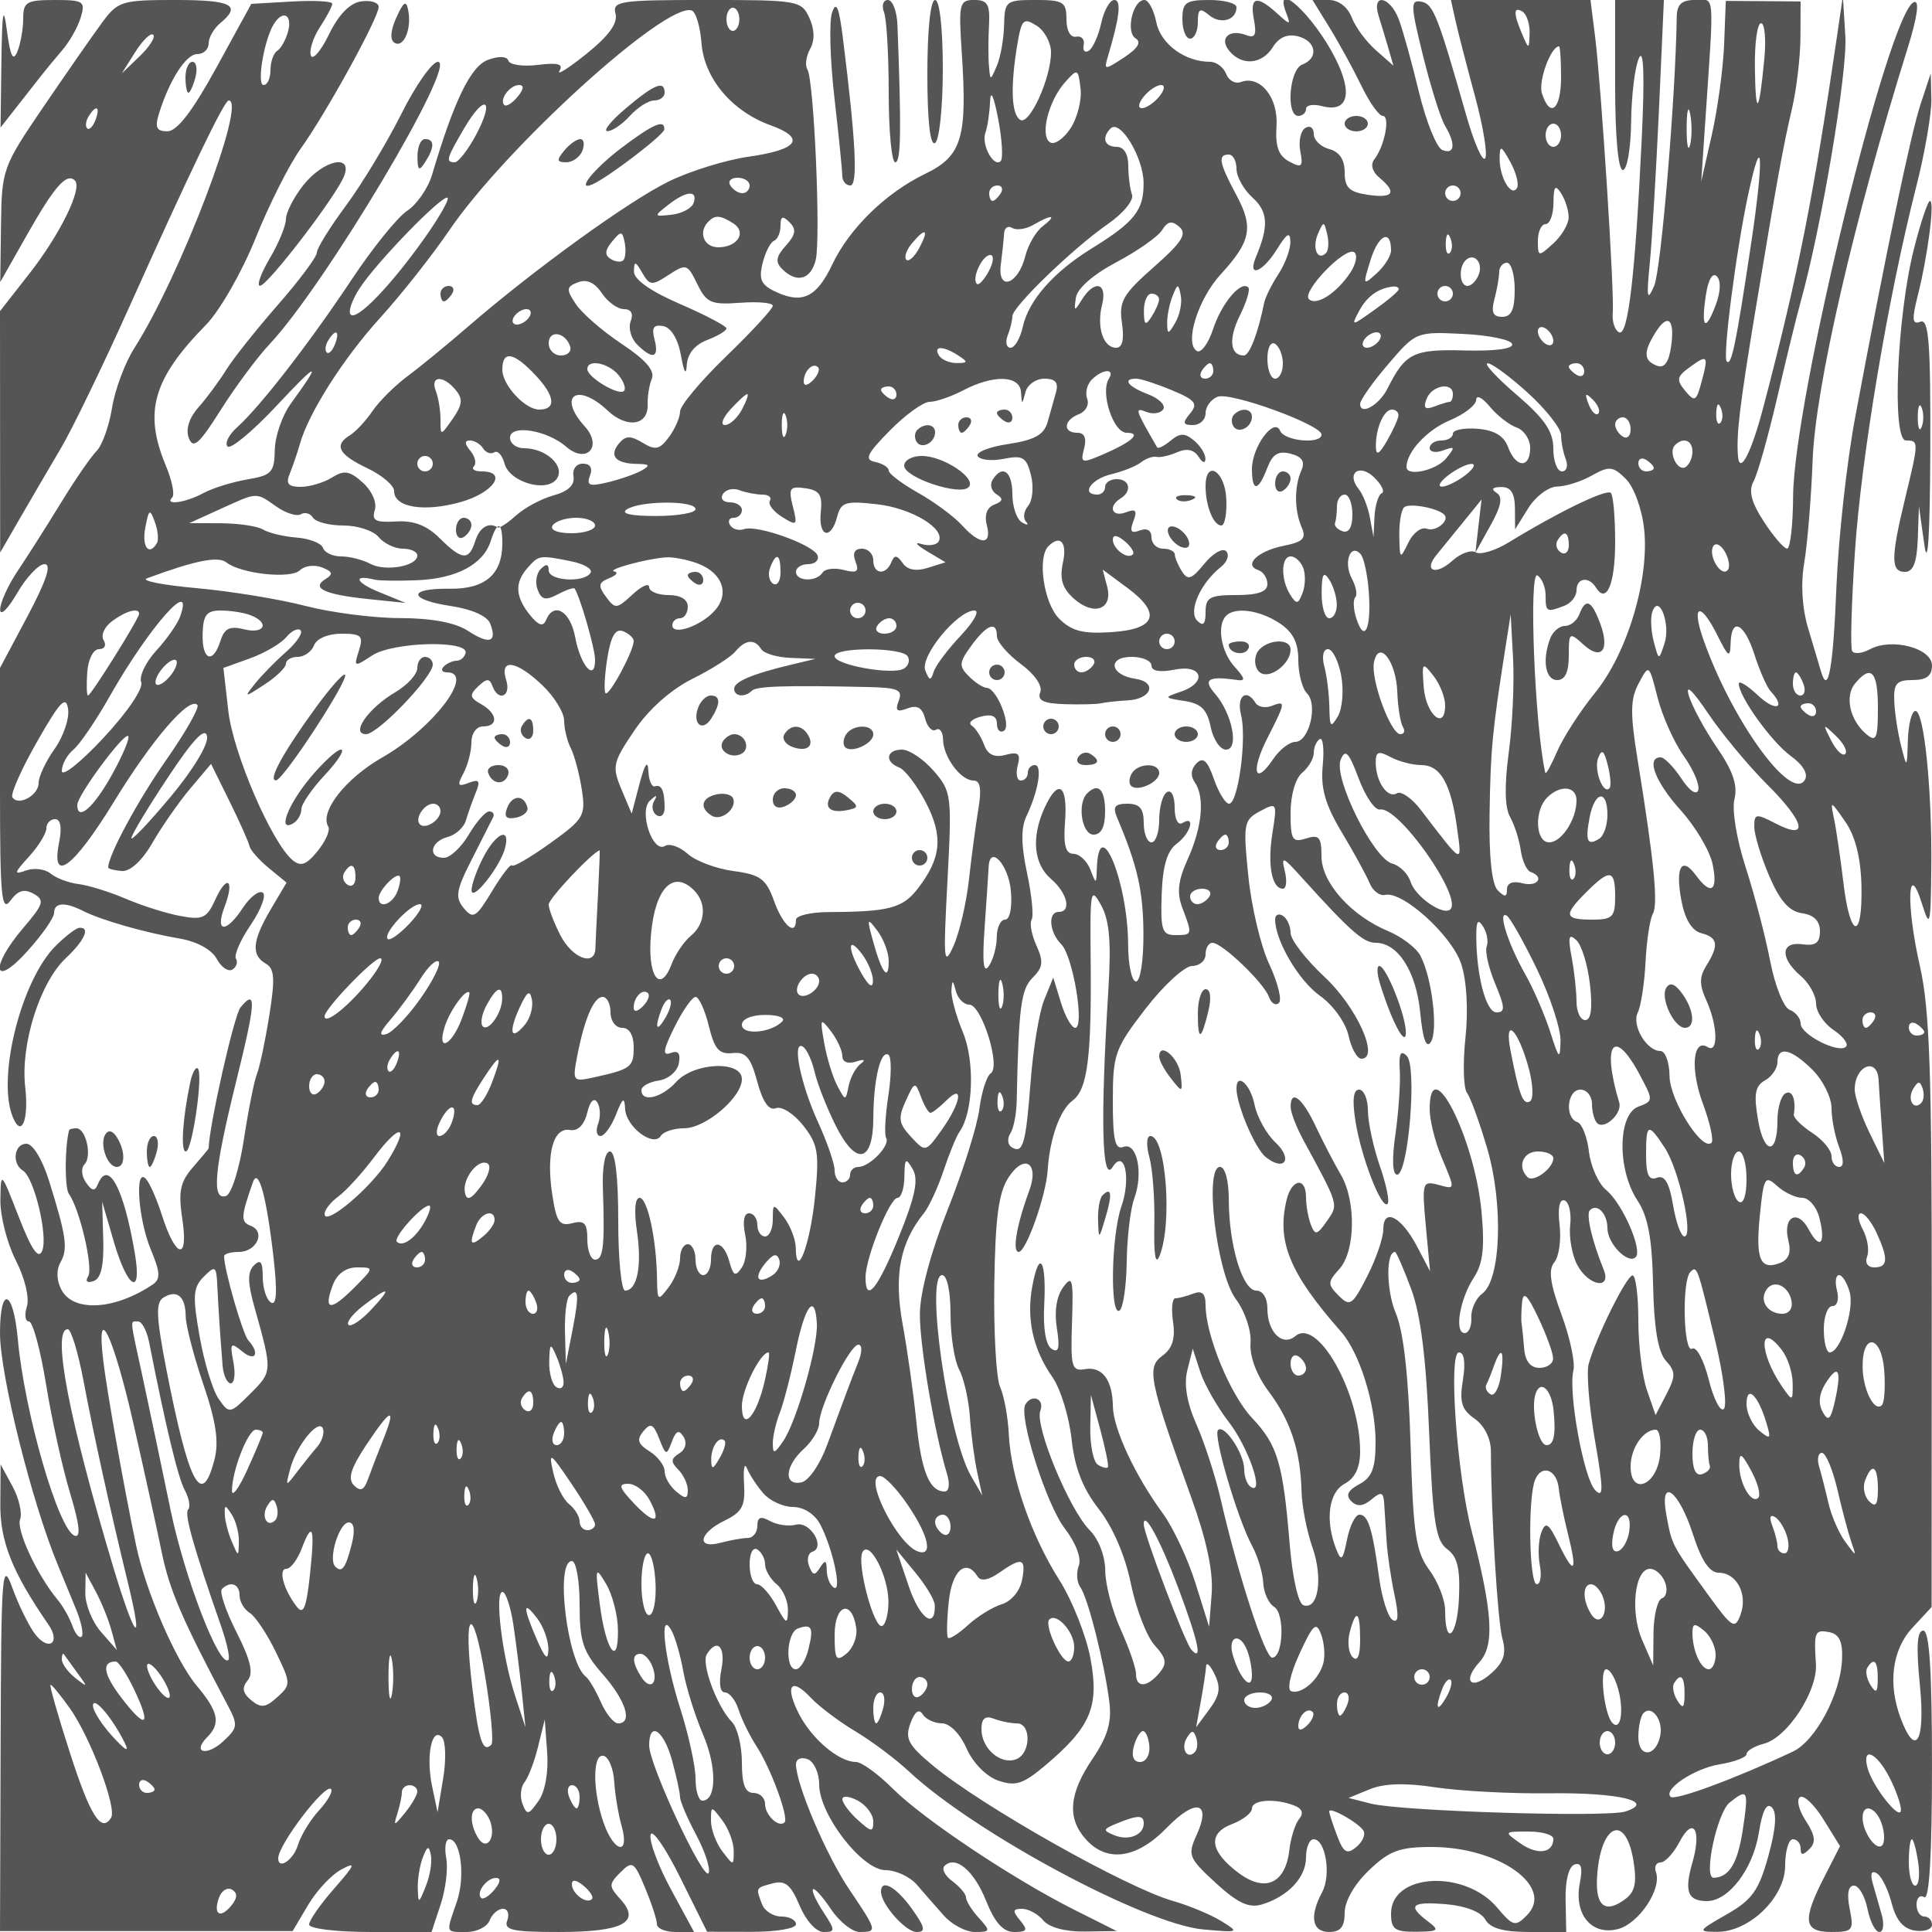 <svg xmlns="http://www.w3.org/2000/svg" version="1.0" width="250" height="250" viewBox="0 0 250 250" preserveAspectRatio="xMidYMid meet">
<g transform="translate(0,250) scale(0.01,-0.01)" fill="#555555" stroke="none">
<path d="M18 24200 l-11 -850 196 250 c108 138 249 318 314 400 64 83 194 240 288 350 95 110 203 301 240 425 63 208 37 225 -338 225 -364 0 -407 -26 -407 -242 0 -133 -34 -324 -75 -425 -55 -134 -91 -64 -135 267 -46 348 -63 258 -72 -400z"/>
<path d="M1320 24706 c-119 -161 -460 -651 -757 -1087 -529 -777 -541 -810 -550 -1531 l-10 -738 352 621 c353 623 509 798 615 692 100 -99 -193 -697 -588 -1201 l-382 -488 1 -1562 1 -1562 260 450 c143 248 380 653 526 900 147 248 550 1080 895 1850 780 1738 1219 2650 1276 2650 239 0 -625 -2269 -1218 -3200 -123 -192 -254 -542 -291 -777 -38 -235 -128 -486 -200 -559 -73 -72 -281 -375 -463 -673 -182 -297 -434 -694 -559 -880 -125 -186 -227 -411 -226 -500 2 -89 100 8 220 214 119 206 279 375 354 375 95 0 26 -210 -219 -672 l-357 -671 0 -1598 c0 -1359 20 -1570 134 -1414 97 133 179 158 300 90 147 -82 132 -132 -130 -439 -439 -513 -396 -798 46 -309 193 213 350 438 350 500 0 135 140 145 376 25 238 -120 798 -280 1248 -357 224 -38 416 -143 480 -262 58 -109 150 -172 203 -139 53 33 74 96 46 141 -28 45 59 243 193 440 134 198 203 385 153 415 -49 31 -165 -58 -256 -197 -217 -331 -365 -325 -238 11 135 355 34 432 -121 91 -108 -237 -163 -262 -451 -208 -180 33 -498 134 -706 223 -207 89 -482 174 -609 190 -128 15 -291 76 -363 136 -71 59 -214 77 -317 40 -164 -59 -159 -36 37 179 124 137 225 301 225 366 0 66 51 119 113 119 71 0 90 -109 52 -300 -110 -549 185 -331 709 525 498 812 972 1362 1080 1254 31 -31 -149 -349 -400 -708 -372 -532 -754 -1239 -754 -1397 0 -17 80 -37 177 -45 108 -8 263 135 396 366 120 208 339 523 488 700 l270 320 238 -482 c131 -266 248 -527 259 -581 12 -53 125 -182 251 -285 l229 -188 -204 -345 c-240 -406 -257 -594 -64 -704 113 -65 121 -195 43 -680 -53 -330 -125 -667 -159 -750 -34 -82 -110 -462 -168 -842 -58 -382 -162 -711 -231 -734 -189 -62 -155 325 129 1474 258 1041 268 1220 58 966 -83 -99 -408 -1541 -412 -1824 0 -5 -91 -115 -203 -244 -167 -192 -192 -314 -137 -679 81 -539 -86 -502 -265 59 -65 206 -159 417 -207 469 -148 160 -100 -523 64 -916 122 -292 127 -381 25 -450 -490 -330 -1025 -362 -1181 -71 -65 121 -70 256 -13 358 99 176 76 335 -150 1059 -86 274 -209 475 -291 475 -160 0 -193 -256 -45 -348 145 -90 327 -848 249 -1037 -48 -117 -135 8 -302 435 -233 599 -234 600 -239 221 -3 -208 87 -560 200 -781 117 -229 178 -485 143 -596 -34 -107 -22 -194 27 -194 49 0 149 -369 222 -819 73 -451 213 -1084 311 -1406 121 -400 140 -574 60 -548 -210 68 -651 1591 -738 2548 -59 643 -230 697 -230 73 0 -538 410 -2182 748 -2998 68 -165 177 -430 242 -588 64 -158 94 -311 66 -339 -28 -29 -82 34 -119 138 -37 104 -123 257 -192 339 -265 318 -537 903 -485 1040 30 79 -14 271 -98 427 l-154 283 -4 -512 c-4 -485 154 -881 621 -1558 167 -241 4 -356 -173 -123 -80 106 -211 373 -291 593 -134 370 -146 220 -153 -2019 l-8 -2419 1894 0 1893 0 199 336 c109 185 303 393 431 461 196 105 181 66 -92 -246 -179 -203 -325 -413 -325 -466 0 -54 350 -97 792 -97 l792 0 118 357 c65 197 98 467 72 600 -25 134 -8 243 38 243 152 0 211 -490 98 -813 -142 -408 -149 -387 129 -387 132 0 266 68 297 150 32 83 109 150 172 150 62 0 87 -67 56 -150 -48 -125 64 -150 669 -150 827 0 1065 126 797 422 -155 171 -155 196 -1 350 154 154 176 140 318 -200 84 -201 153 -412 153 -469 0 -57 108 -103 240 -103 l241 0 -298 550 c-164 302 -283 620 -265 706 17 87 190 -160 382 -548 l350 -705 575 -1 c318 -1 575 43 575 98 0 55 -85 100 -189 100 -104 0 -217 71 -250 158 -83 217 -86 212 141 272 159 41 234 -22 345 -289 82 -194 214 -341 309 -341 155 0 155 18 -2 259 -94 142 -154 274 -134 294 20 20 124 -96 233 -258 108 -162 276 -295 372 -295 230 0 227 13 -135 550 -298 441 -690 1362 -690 1620 0 69 67 98 150 66 83 -31 150 -179 150 -327 0 -390 556 -1109 859 -1109 132 0 314 -84 404 -187 89 -104 246 -284 350 -400 103 -117 284 -213 402 -213 203 0 206 11 50 183 -91 100 -165 219 -165 264 0 44 -79 138 -175 209 -96 70 -143 159 -104 198 142 143 382 -58 539 -451 114 -284 221 -403 363 -403 168 0 181 25 77 150 -101 122 -96 150 26 150 82 0 206 -68 274 -150 76 -91 286 -148 537 -144 l413 6 -550 276 c-797 401 -1955 1174 -2351 1570 -188 188 -401 342 -473 342 -218 0 -567 293 -734 615 -192 372 -108 493 150 216 105 -112 363 -307 574 -433 211 -126 525 -361 696 -521 852 -795 3050 -1975 3807 -2044 467 -42 474 -39 231 110 -137 84 -415 199 -617 257 -603 170 -2482 1230 -3118 1759 -314 261 -357 344 -284 542 56 152 111 193 158 116 40 -64 152 -117 249 -117 102 0 236 -136 319 -324 83 -189 255 -363 410 -417 225 -77 322 -46 612 199 587 497 697 758 582 1379 -55 296 -236 753 -402 1015 -365 576 -628 1333 -655 1888 -11 226 -62 500 -112 610 -51 110 -85 708 -76 1330 13 868 56 1188 185 1385 205 313 400 186 267 -174 -163 -441 -223 -791 -136 -791 96 0 355 732 375 1058 25 406 159 781 321 900 195 143 248 559 235 1842 -9 882 0 931 135 687 109 -196 132 -476 94 -1100 -104 -1672 -84 -2508 54 -2290 156 247 243 -142 114 -511 -130 -372 -149 -1422 -24 -1345 47 29 89 313 94 631 4 318 48 686 97 819 121 327 36 735 -140 668 -107 -41 -137 87 -137 593 0 608 26 680 425 1197 234 303 504 550 600 551 96 0 175 68 175 150 0 83 40 150 89 150 126 0 667 -519 731 -700 29 -82 87 -118 129 -79 42 39 -14 264 -124 500 -111 236 -233 751 -272 1146 -68 675 -59 723 152 836 219 117 223 110 160 -284 -66 -411 -8 -719 136 -719 44 0 55 101 25 225 -50 202 -28 194 214 -75 629 -696 802 -850 961 -850 289 0 526 -372 577 -908 33 -339 78 -465 137 -376 97 149 15 833 -135 1117 -53 101 -240 244 -417 318 -483 202 -863 628 -863 969 0 248 -31 284 -200 230 -177 -56 -200 -18 -200 331 0 229 63 447 150 519 82 68 150 184 150 256 0 73 35 154 77 180 42 26 60 -128 39 -343 -28 -295 32 -506 249 -867 157 -262 318 -557 359 -656 40 -99 130 -166 200 -150 227 52 862 -524 984 -893 71 -217 93 -592 55 -957 -35 -330 -26 -649 19 -710 46 -60 164 -387 264 -726 210 -719 176 -1697 -66 -1874 -83 -61 -146 -201 -141 -310 6 -110 -33 -200 -86 -200 -137 0 -64 441 121 722 116 178 140 389 96 857 -89 948 -670 2091 -670 1318 0 -139 68 -415 150 -612 186 -447 189 -427 -52 -363 -191 49 -199 18 -148 -535 l55 -587 -168 320 c-205 390 -437 508 -437 223 0 -111 -94 -385 -209 -610 -191 -374 -222 -395 -368 -249 -146 146 -145 175 9 346 208 230 218 880 18 1220 -81 138 -227 418 -324 624 -175 372 -327 489 -325 251 0 -69 74 -260 163 -425 465 -856 459 -833 305 -1053 -126 -180 -152 -186 -207 -43 -34 89 -62 249 -62 354 0 266 -184 241 -251 -33 -131 -541 39 -953 704 -1707 239 -270 447 -935 447 -1427 0 -339 -46 -459 -211 -547 -149 -80 -179 -144 -104 -219 75 -75 152 -69 261 21 129 108 156 98 166 -59 6 -103 20 -322 31 -487 11 -165 56 -475 102 -689 58 -273 50 -370 -25 -323 -60 37 -137 279 -173 539 -87 642 -143 823 -256 823 -53 0 -125 -144 -160 -320 -55 -274 -75 -292 -141 -125 -145 371 -98 734 110 845 134 72 200 209 200 417 0 755 -548 1734 -836 1495 -170 -142 -364 49 -364 358 0 134 -60 230 -145 230 -176 0 -354 588 -354 1175 -1 250 -48 425 -114 425 -207 0 -44 -1373 202 -1706 122 -166 205 -412 193 -573 -13 -173 77 -415 235 -627 285 -381 411 -767 425 -1294 5 -192 69 -518 141 -723 140 -399 76 -813 -116 -749 -68 22 -143 360 -179 798 -86 1039 -156 1276 -485 1624 -284 300 -603 1075 -603 1464 0 148 -45 190 -158 147 -87 -34 -192 -61 -233 -61 -41 0 -54 -137 -30 -305 32 -217 -8 -344 -137 -438 -207 -152 -175 -314 372 -1832 201 -557 287 -964 265 -1250 l-33 -425 -178 568 c-98 312 -288 717 -422 900 -355 483 -641 1095 -645 1382 -5 345 -137 521 -362 483 -171 -30 -187 28 -167 607 19 562 5 617 -115 452 -86 -116 -116 -316 -81 -530 41 -255 24 -324 -67 -267 -76 47 -113 261 -97 563 31 585 -62 739 -153 253 -80 -425 7 -821 260 -1182 104 -150 215 -510 247 -800 41 -375 144 -639 353 -907 181 -232 341 -603 415 -966 66 -324 204 -682 307 -796 153 -169 164 -234 61 -358 -158 -190 -302 -196 -302 -13 0 77 -89 335 -198 575 -109 240 -199 582 -200 761 -1 188 -85 408 -200 523 -265 265 -715 1352 -640 1547 59 154 -110 224 -194 80 -89 -155 270 -1288 507 -1599 148 -193 222 -390 184 -488 -34 -90 -25 -214 20 -276 98 -132 314 -988 376 -1486 33 -261 -23 -448 -218 -736 -306 -451 -332 -769 -84 -1043 275 -304 658 -248 1047 153 375 387 580 335 384 -96 -119 -260 -103 -297 249 -621 285 -260 429 -327 596 -277 340 104 571 351 571 609 0 129 44 235 98 235 155 0 230 -461 111 -684 -168 -313 -132 -516 91 -516 146 0 200 67 200 249 0 149 126 370 315 550 263 252 396 301 810 301 877 0 1599 -519 1232 -885 -149 -150 -179 -142 -384 101 -422 498 -1373 444 -1373 -78 0 -202 49 -238 325 -235 292 3 307 17 150 136 -270 205 -212 258 239 220 249 -21 451 -99 505 -197 64 -114 232 -162 570 -162 l478 0 -8 415 c-6 247 41 432 115 458 88 30 108 -40 69 -240 -79 -403 150 -682 490 -596 272 68 574 518 495 738 -25 69 3 125 60 125 58 0 168 119 244 264 178 340 291 163 168 -264 -108 -377 -62 -500 188 -500 281 0 596 415 671 882 46 289 102 397 169 330 68 -68 52 -276 -46 -631 -124 -447 -210 -566 -540 -754 -371 -212 -378 -224 -125 -225 420 -3 883 447 883 857 0 188 45 341 100 341 55 0 100 -54 100 -120 0 -90 28 -92 115 -5 86 86 74 176 -49 365 -90 137 -123 275 -73 305 49 31 186 -99 303 -289 l214 -345 -205 -402 c-287 -561 -267 -709 93 -709 277 0 293 20 237 300 -39 194 -19 300 55 300 63 0 142 -135 175 -300 33 -165 102 -300 154 -300 52 0 65 101 30 225 -36 124 -89 309 -118 413 -33 119 -13 163 57 120 60 -37 146 -212 191 -388 57 -220 151 -330 302 -352 120 -18 219 16 219 75 0 59 -45 107 -100 107 -55 0 -100 70 -100 156 0 86 45 128 100 94 65 -40 100 549 100 1694 0 1238 -33 1756 -113 1756 -80 0 -93 -206 -44 -700 72 -730 -52 -953 -245 -443 -172 451 -116 895 150 1181 l247 267 2 3803 c2 3106 -26 3930 -154 4494 -181 795 -158 1398 29 798 101 -320 111 -280 119 460 11 1013 -92 2040 -205 2040 -47 0 -91 -169 -98 -375 -12 -373 -12 -374 -88 -75 -42 165 -82 424 -88 575 -10 230 29 275 238 275 178 0 250 54 250 188 0 225 -519 362 -802 211 -102 -55 -206 -66 -231 -24 -25 41 -9 615 35 1275 82 1233 430 3307 793 4729 113 442 201 954 197 1138 l-8 333 -132 -400 c-128 -389 -445 -1906 -846 -4050 -108 -577 -216 -1560 -242 -2182 -43 -1069 -107 -1425 -200 -1107 -22 76 -97 327 -166 557 -79 264 -98 578 -51 850 41 238 90 837 109 1332 36 943 534 3103 1230 5330 125 402 155 617 82 593 -324 -108 -1559 -5157 -1565 -6398 -2 -371 -37 -674 -78 -674 -41 1 -177 158 -301 350 -165 255 -200 396 -131 524 52 96 188 580 303 1075 115 495 252 1058 306 1250 269 965 605 2963 577 3427 l-32 523 -73 -500 c-307 -2096 -506 -3102 -951 -4800 -160 -614 -314 -910 -334 -645 -21 277 24 652 221 1845 284 1716 361 2142 480 2650 58 248 106 659 108 915 l2 466 -484 4 -484 3 -22 -569 c-13 -313 -85 -839 -160 -1169 l-136 -600 47 700 c123 1814 135 1650 -125 1650 -177 0 -237 -56 -239 -225 -15 -1035 -203 -3274 -292 -3475 -91 -208 -101 -157 -56 300 29 303 82 1191 118 1975 l64 1425 -315 0 -316 0 0 -1100 c0 -667 39 -1100 100 -1100 55 0 103 280 107 625 4 344 50 715 102 825 61 131 74 -234 35 -1050 -85 -1777 -177 -2559 -294 -2500 -55 28 -91 140 -81 250 24 248 -148 2929 -228 3575 l-60 475 -903 0 -903 0 61 -275 c34 -151 147 -590 252 -975 104 -385 163 -744 131 -798 -33 -54 -142 194 -244 550 -371 1302 -428 1447 -583 1476 -142 27 -140 -45 22 -699 99 -401 227 -807 283 -903 143 -240 129 -380 -32 -318 -74 28 -210 365 -303 748 -92 382 -210 808 -262 945 -114 298 -352 343 -262 49 34 -110 92 -301 128 -425 l65 -225 -227 200 c-125 110 -266 301 -313 425 -52 135 -170 225 -297 225 l-210 0 220 -357 c121 -196 306 -534 411 -750 104 -216 229 -393 278 -393 100 0 24 -391 -109 -562 -53 -68 -27 -160 65 -237 233 -193 181 -271 -149 -222 -241 35 -300 93 -300 292 0 164 -68 265 -200 300 -110 29 -200 117 -200 197 0 79 -49 113 -109 76 -61 -37 -90 -173 -65 -301 39 -203 19 -221 -143 -134 -139 75 -182 195 -165 457 26 374 -214 668 -465 571 -70 -26 -154 22 -187 107 -33 86 -127 156 -208 156 -326 0 -639 231 -695 511 -32 159 -101 289 -154 289 -150 0 -246 -415 -114 -497 78 -48 28 -130 -148 -246 -255 -167 -264 -166 -211 10 153 515 178 733 83 733 -57 0 -133 -134 -169 -299 -36 -164 -108 -325 -160 -357 -52 -33 -83 1 -67 74 15 72 -29 121 -98 107 -73 -15 -125 78 -125 225 0 225 -40 250 -400 250 -383 0 -400 -14 -407 -325 -4 -179 -46 -415 -93 -525 -86 -200 -86 -200 -103 0 -10 110 -9 346 1 525 14 268 -19 325 -190 325 -194 0 -205 -44 -163 -675 74 -1111 3 -1345 -475 -1576 -509 -246 -979 -705 -1201 -1173 -199 -419 -383 -511 -718 -358 -201 91 -235 161 -184 372 35 143 102 275 148 293 47 19 85 106 85 195 0 124 27 135 118 44 90 -90 78 -160 -49 -301 -128 -142 -139 -211 -48 -302 188 -188 370 -139 434 115 68 271 -21 2331 -108 2470 -32 52 -15 171 37 264 61 109 57 252 -11 401 -102 223 -147 231 -1330 231 -1126 0 -1221 -14 -1178 -178 32 -122 -88 -288 -376 -519 -233 -187 -390 -286 -349 -220 54 88 -21 109 -277 77 -194 -24 -366 0 -384 54 -20 59 -124 63 -265 11 -222 -82 -438 -525 -724 -1490 -52 -173 -196 -381 -321 -463 -125 -82 -447 -481 -716 -886 -546 -822 -1184 -1645 -1483 -1914 -109 -97 -165 -210 -125 -250 41 -39 326 198 635 528 545 583 594 590 182 25 -110 -152 -203 -421 -206 -598 -5 -289 -42 -329 -356 -381 -192 -33 -448 -112 -568 -177 -230 -125 -510 -164 -403 -56 35 34 -3 220 -83 412 -290 693 -167 1122 523 1825 175 179 462 680 637 1114 174 434 438 957 585 1162 332 463 1009 1694 1009 1834 0 57 -101 90 -225 72 -147 -21 -292 -169 -418 -428 -106 -217 -212 -340 -235 -271 -22 68 31 233 119 367 87 133 159 269 159 302 0 32 -236 45 -524 28 l-524 -30 -451 -824 c-308 -562 -509 -824 -633 -825 -142 -1 -166 48 -112 224 135 438 351 775 497 775 81 0 147 62 147 138 0 76 68 194 150 262 281 233 151 300 -581 300 -693 0 -743 -15 -949 -294z m7757 -262 c35 -458 393 -884 894 -1065 461 -167 360 -315 -279 -406 -298 -42 -767 -187 -1042 -323 -520 -255 -1741 -1139 -2592 -1875 -270 -234 -624 -524 -786 -644 -162 -121 -366 -323 -452 -450 -87 -127 -217 -267 -289 -311 -214 -130 -152 -251 219 -427 193 -91 350 -225 350 -298 0 -211 386 -275 860 -142 425 119 617 397 273 397 -91 0 -137 30 -101 66 37 36 16 126 -45 200 -76 91 -78 134 -5 134 58 0 134 -46 169 -102 35 -56 100 -79 145 -51 44 28 104 -37 132 -144 65 -247 558 -386 681 -192 102 163 -147 389 -428 389 -100 0 -181 61 -181 136 0 176 480 99 727 -117 263 -228 475 2 241 262 -360 397 -100 578 295 206 253 -237 529 -193 518 83 -4 99 20 248 54 330 42 103 -81 245 -390 450 -248 165 -516 397 -594 516 -127 191 -124 223 28 281 113 44 218 -4 308 -140 76 -114 204 -207 286 -207 94 0 126 -58 88 -157 -33 -87 4 -222 82 -300 202 -202 289 -177 227 63 -41 154 -12 198 113 174 102 -20 191 -168 229 -381 39 -220 67 -265 75 -122 8 144 105 263 263 323 138 52 250 120 250 150 0 31 -270 173 -600 316 -384 166 -599 318 -597 422 3 138 19 135 108 -19 97 -166 125 -168 342 -26 226 148 243 142 370 -119 119 -244 180 -270 555 -242 232 17 422 0 422 -39 0 -39 -270 -332 -600 -651 -330 -319 -600 -641 -600 -717 0 -75 -65 -224 -144 -331 -120 -162 -176 -174 -341 -73 -157 95 -221 93 -306 -10 -132 -159 -43 -260 233 -264 165 -2 177 -20 58 -87 -82 -45 -279 -114 -438 -152 -234 -56 -276 -40 -228 87 38 98 4 155 -92 155 -86 0 -138 -72 -121 -166 19 -109 -68 -192 -257 -244 -157 -43 -375 -160 -485 -259 -110 -100 -218 -170 -239 -156 -116 73 -234 2 -290 -175 -82 -259 -170 -252 -461 36 -167 166 -337 231 -566 216 -264 -16 -316 12 -273 147 30 96 -36 248 -154 355 -171 154 -241 166 -400 67 -106 -67 -289 -121 -405 -121 -163 0 -196 41 -140 175 39 96 97 265 128 375 112 403 564 1114 1043 1640 270 298 669 803 887 1123 729 1074 2802 2958 3140 2852 54 -17 112 -206 128 -421z m490 306 c0 -82 -38 -150 -84 -150 -45 0 -83 68 -83 150 0 83 38 150 83 150 46 0 84 -67 84 -150z m10226 -181 c-7 -211 -10 -212 -93 -19 -118 275 -118 373 0 300 55 -34 97 -160 93 -281z m-16064 29 c-29 -110 -93 -226 -141 -255 -48 -30 -88 -142 -88 -249 0 -107 -40 -194 -89 -194 -92 0 6 585 132 788 115 187 242 125 186 -90z m9871 -275 c0 -335 -279 -948 -398 -874 -115 71 -129 424 -39 969 55 331 80 357 249 251 103 -64 188 -220 188 -346z m9229 -98 c-68 -709 -112 -745 -121 -100 -4 316 31 575 80 575 48 0 67 -214 41 -475z m-21022 47 l-231 -222 175 278 c97 153 201 253 232 222 31 -30 -48 -156 -176 -278z m18393 -272 c0 -419 -143 -538 -248 -206 -49 155 116 606 222 606 14 0 26 -180 26 -400z m-6347 -660 c-89 -135 -208 -218 -265 -182 -135 83 -21 538 195 779 161 180 168 177 199 -82 18 -147 -40 -379 -129 -515z m-7155 408 c-70 -84 -147 -132 -172 -107 -70 69 71 259 192 259 66 0 59 -57 -20 -152z m6251 -832 c-90 -90 -254 214 -198 367 27 73 54 253 60 400 7 165 47 81 105 -220 51 -268 66 -514 33 -547z m2051 834 c-68 -82 -169 -150 -224 -150 -56 0 -45 66 24 150 68 83 169 150 224 150 56 0 45 -66 -24 -150z m-8845 -504 c-103 -190 -224 -346 -271 -346 -122 0 -108 48 128 449 268 454 394 363 143 -103z m15714 -122 c-25 -96 -45 6 -44 226 1 220 22 298 46 174 24 -125 23 -305 -2 -400z m-20634 322 c-33 -85 -81 -133 -107 -107 -27 26 -18 96 18 154 98 160 156 129 89 -47z m13563 -814 c2 -354 -117 -504 -670 -846 -494 -305 -816 -670 -892 -1011 -34 -151 -105 -275 -159 -275 -54 0 -71 71 -38 158 34 87 61 199 61 250 0 122 786 881 1234 1192 202 140 340 309 314 383 -27 73 -48 242 -48 375 0 148 -58 242 -150 242 -159 0 -198 119 -79 238 124 123 424 -374 427 -706z m5402 618 c0 -82 -45 -150 -100 -150 -55 0 -100 68 -100 150 0 83 45 150 100 150 55 0 100 -67 100 -150z m-571 -684 c-75 -121 -226 141 -224 384 2 177 18 171 140 -49 75 -137 113 -288 84 -335z m-3629 249 c0 -101 93 -268 207 -372 202 -182 213 -369 45 -768 -116 -277 84 -203 272 100 129 208 171 232 173 96 2 -98 -68 -287 -155 -419 -87 -133 -170 -300 -184 -372 -81 -398 -190 -680 -263 -680 -180 0 -201 217 -51 518 86 173 135 336 109 362 -94 95 -345 -202 -456 -539 -62 -189 -157 -316 -211 -282 -162 100 16 671 310 991 392 427 427 607 202 1027 -223 416 -243 523 -98 523 55 0 100 -83 100 -185z m6657 -983 c-195 -1296 -252 -1571 -313 -1509 -56 55 119 1419 276 2153 188 878 209 504 37 -644z m-12957 768 c0 -55 -42 -100 -94 -100 -52 0 -122 45 -156 100 -34 55 8 100 94 100 86 0 156 -45 156 -100z m3250 -100 c-34 -55 -82 -100 -106 -100 -24 0 -44 45 -44 100 0 55 48 100 106 100 58 0 78 -45 44 -100z m5950 0 c0 -55 -45 -100 -100 -100 -55 0 -100 45 -100 100 0 55 45 100 100 100 55 0 100 -45 100 -100z m1398 -310 c1 -87 -88 -240 -198 -340 -194 -176 -200 -175 -200 35 0 118 45 215 100 215 55 0 101 124 102 275 1 214 22 242 98 125 53 -82 98 -222 98 -310z m-14800 -265 c-440 -621 -879 -1077 -960 -996 -36 36 17 190 117 343 225 344 1080 1222 1137 1168 23 -22 -110 -254 -294 -515z m3478 450 c-23 -69 -151 -138 -284 -153 -234 -27 -236 -23 -48 125 235 185 388 198 332 28z m512 -265 c179 -114 56 -310 -194 -310 -188 0 -263 197 -127 333 87 88 154 83 321 -23z m4004 -38 c-88 -67 -188 -241 -225 -386 -92 -372 -364 -462 -316 -105 19 148 38 328 42 400 4 72 52 103 106 69 55 -33 179 -15 275 42 241 140 311 128 118 -20z m1439 -527 c-403 -355 -454 -445 -413 -725 31 -211 6 -320 -75 -320 -168 0 -255 267 -182 558 71 283 -98 327 -260 67 -99 -160 -106 -158 -79 23 18 120 225 301 524 459 272 144 538 331 591 415 73 117 128 127 225 41 101 -89 31 -199 -331 -518z m2228 181 c-109 -110 -184 64 -106 245 74 171 80 171 121 -4 24 -100 17 -209 -15 -241z m-9094 -94 c-28 -29 -102 -21 -163 17 -80 49 -75 113 18 225 117 142 133 140 164 -16 18 -96 10 -197 -19 -226z m3830 159 c-61 -114 -136 -183 -167 -152 -31 31 0 125 70 209 180 216 228 188 97 -57z m6105 -31 c0 -71 -84 -205 -186 -297 -179 -163 -182 -156 -78 176 102 327 264 400 264 121z m760 -33 c-33 -33 -56 26 -52 131 5 117 28 141 60 61 29 -72 26 -159 -8 -192z m-1288 -256 c-177 -267 -441 -435 -535 -341 -95 95 467 679 584 607 50 -31 28 -150 -49 -266z m-4677 20 c-61 -114 -131 -188 -155 -164 -70 70 71 373 174 373 51 0 43 -94 -19 -209z m6340 -44 c-31 -81 -97 -147 -146 -147 -102 0 -120 235 -25 331 107 106 231 -27 171 -184z m465 -197 c0 -256 -44 -350 -162 -350 -119 0 -145 60 -101 225 33 124 61 281 62 350 0 69 46 125 101 125 55 0 100 -157 100 -350z m2601 -198 c-135 -356 -192 -298 -127 131 31 200 87 296 142 241 55 -55 49 -203 -15 -372z m-6991 -224 c-93 -159 -104 -160 -107 -11 -2 92 29 249 69 350 66 167 75 168 107 11 19 -94 -12 -252 -69 -350z m2890 429 c0 -24 -140 -143 -312 -265 -302 -216 -308 -216 -201 -16 102 190 249 296 438 316 41 4 75 -11 75 -35z m700 -57 c0 -55 -45 -100 -100 -100 -55 0 -100 45 -100 100 0 55 45 100 100 100 55 0 100 -45 100 -100z m-3802 -75 c0 -41 -45 -142 -98 -225 -78 -121 -97 -107 -98 75 -1 124 43 225 98 225 55 0 99 -34 98 -75z m-8148 -225 c-34 -55 -107 -100 -162 -100 -55 0 -72 45 -38 100 34 55 107 100 162 100 55 0 72 -45 38 -100z m14773 -389 c-30 -203 -88 -280 -183 -243 -172 65 -177 176 -20 427 163 261 256 177 203 -184z m-1523 77 c0 -55 -45 -72 -100 -38 -55 34 -100 107 -100 162 0 55 45 72 100 38 55 -34 100 -107 100 -162z m-15765 -42 c-33 -85 -81 -133 -107 -107 -27 26 -18 96 18 154 98 160 156 129 89 -47z m3042 -27 c22 -66 -32 -119 -119 -119 -87 0 -158 71 -158 158 0 177 215 146 277 -39z m10473 81 c-34 -55 -107 -100 -162 -100 -55 0 -72 45 -38 100 34 55 107 100 162 100 55 0 72 -45 38 -100z m1717 -51 c21 -62 -216 -94 -612 -84 -668 18 -769 -32 -1001 -493 -109 -216 -354 -354 -354 -198 0 49 163 280 362 512 359 420 365 423 967 393 333 -16 620 -74 638 -130z m-2967 -255 c0 -107 -45 -194 -100 -194 -55 0 -100 115 -100 256 0 145 43 229 100 194 55 -34 100 -149 100 -256z m-4200 106 c129 -84 127 -97 -19 -98 -93 -1 -197 43 -231 98 -78 127 54 127 250 0z m-5459 -268 c243 -263 257 -432 36 -432 -183 0 -477 318 -477 515 0 259 150 230 441 -83z m15077 -73 c-68 -254 -88 -265 -211 -117 -117 141 -110 184 53 303 238 174 251 159 158 -186z m-14016 89 c70 -84 102 -177 72 -207 -66 -67 -474 177 -474 283 0 133 271 82 402 -76z m2516 -70 c-71 -71 -118 -77 -118 -15 0 134 118 252 185 185 28 -28 -2 -105 -67 -170z m5182 122 c0 -55 -48 -100 -106 -100 -58 0 -78 45 -44 100 34 55 82 100 106 100 24 0 44 -45 44 -100z m4075 -288 c234 -214 425 -458 425 -542 0 -85 27 -225 61 -312 33 -87 11 -158 -50 -158 -61 0 -111 131 -111 292 0 225 -110 386 -475 700 -261 223 -430 407 -375 407 55 1 291 -174 525 -387z m725 282 c0 -58 -45 -78 -100 -44 -55 34 -100 82 -100 106 0 24 45 44 100 44 55 0 100 -48 100 -106z m-6152 -96 c-112 -182 58 -698 230 -698 202 0 67 -121 -316 -285 -267 -114 -283 -108 -234 81 35 134 5 204 -87 204 -192 0 -178 164 19 240 89 34 137 123 108 199 -29 75 -2 187 60 249 140 140 306 148 220 10z m-8452 -144 c96 -115 88 -192 -37 -372 -159 -226 -159 -226 -159 -12 0 117 -27 285 -61 372 -76 198 96 207 257 12z m7316 -29 c11 -167 13 -167 57 0 25 96 135 175 245 175 142 0 185 -51 151 -175 -27 -96 -77 -271 -110 -389 -47 -163 -169 -230 -510 -282 -247 -37 -424 -107 -393 -157 31 -50 183 -65 339 -34 244 49 292 20 350 -213 37 -148 21 -325 -36 -394 -57 -68 -70 -161 -29 -206 41 -45 18 -50 -51 -10 -69 39 -125 204 -125 366 0 296 -130 389 -257 183 -38 -61 -14 -145 53 -186 90 -56 82 -90 -30 -133 -95 -36 -131 -134 -97 -264 69 -264 -85 -264 -323 -1 -102 112 -357 301 -566 418 -209 118 -380 247 -380 288 0 41 -79 91 -175 111 -144 30 -111 102 190 407 201 204 432 371 514 371 81 0 277 67 435 149 393 206 733 195 748 -24z m1953 25 c303 -126 340 -174 235 -300 -102 -123 -95 -150 38 -150 89 0 162 69 162 153 0 84 70 180 156 213 168 65 1344 -363 1344 -489 0 -129 -480 -86 -535 48 -77 184 -365 -207 -365 -494 0 -299 81 -294 197 11 69 182 144 228 303 187 150 -39 190 -102 139 -217 -93 -211 -91 -517 5 -737 63 -141 16 -188 -235 -238 -333 -67 -523 -249 -327 -314 65 -22 118 -103 118 -181 0 -99 -122 -142 -400 -142 -345 0 -400 -30 -400 -220 0 -158 -31 -189 -108 -112 -120 120 41 486 308 697 82 65 112 156 66 202 -46 46 -172 -27 -282 -162 -163 -201 -214 -219 -289 -100 -51 80 -93 179 -93 220 -1 41 -70 75 -152 75 -82 0 -150 66 -150 147 0 90 -59 124 -151 89 -113 -43 -134 -13 -83 120 53 139 31 164 -99 114 -179 -68 -234 77 -67 180 151 93 120 250 -50 250 -82 0 -150 -45 -150 -100 0 -55 -45 -100 -100 -100 -217 0 -84 200 175 262 151 36 327 106 389 155 63 50 153 81 200 71 48 -11 169 16 271 61 122 53 215 33 274 -59 50 -80 89 -91 89 -27 1 62 -66 169 -148 237 -120 99 -181 99 -302 -2 -84 -70 -163 -109 -175 -87 -290 503 -295 519 -136 458 86 -33 183 -17 216 36 32 52 -56 139 -197 193 -261 99 -339 202 -153 202 57 0 265 -68 462 -150z m-3565 -56 c0 -58 -45 -78 -100 -44 -55 34 -100 82 -100 106 0 24 45 44 100 44 55 0 100 -48 100 -106z m7200 6 c0 -55 -19 -100 -42 -100 -23 0 -113 -28 -201 -61 -117 -45 -143 -18 -97 100 67 175 340 224 340 61z m-9200 -200 c-59 -110 -157 -200 -219 -200 -62 0 -31 90 69 200 100 110 198 200 219 200 21 0 -10 -90 -69 -200z m10025 -232 c96 -34 175 -153 175 -265 0 -267 -185 -261 -285 10 -55 148 -178 221 -397 239 -175 13 -318 -15 -318 -64 0 -48 -67 -88 -150 -88 -82 0 -150 -44 -150 -97 0 -53 79 -67 175 -31 153 57 158 44 38 -103 -127 -157 -513 -241 -513 -112 0 194 265 480 558 603 188 78 343 198 344 266 1 68 80 29 175 -87 95 -115 252 -238 348 -271z m1056 179 c-31 -30 -87 25 -125 124 -54 142 -42 154 56 56 69 -68 99 -149 69 -180z m1579 -120 c-33 -33 -56 26 -52 131 5 117 28 141 60 61 29 -72 26 -159 -8 -192z m-12094 -152 c-28 -69 -50 -12 -50 125 0 138 22 194 50 125 28 -69 28 -181 0 -250z m7930 250 c-1 -41 -67 -187 -146 -325 -102 -179 -144 -202 -146 -83 -5 235 101 483 207 483 49 0 87 -34 85 -75z m3004 -181 c0 -86 -45 -128 -100 -94 -55 34 -100 104 -100 156 0 52 45 94 100 94 55 0 100 -70 100 -156z m800 -288 c0 -79 -40 -169 -90 -200 -102 -63 -227 194 -136 284 107 108 226 63 226 -84z m-16300 -156 c0 -55 -45 -100 -100 -100 -55 0 -100 45 -100 100 0 55 45 100 100 100 55 0 100 -45 100 -100z m15800 -56 c0 -24 -45 -44 -100 -44 -55 0 -100 48 -100 106 0 58 45 78 100 44 55 -34 100 -82 100 -106z m-3521 -327 c-43 -19 -85 -154 -93 -300 l-13 -267 -46 250 c-25 138 -91 304 -145 371 -168 205 9 338 201 150 96 -94 140 -186 96 -204z m1077 230 c-107 -81 -242 -146 -300 -144 -58 2 -19 69 88 150 107 81 242 146 300 144 58 -2 19 -69 -88 -150z m2318 -686 c73 -648 -215 -1613 -638 -2131 -188 -231 -406 -569 -485 -750 -79 -182 -148 -307 -155 -280 -135 580 -217 2624 -102 2554 58 -36 106 -153 106 -260 0 -214 13 -221 242 -133 87 33 158 123 158 200 0 162 159 186 251 37 137 -222 249 43 249 591 0 318 -25 603 -56 633 -55 55 -683 -249 -1317 -638 -178 -109 -372 -168 -431 -131 -60 37 -196 -13 -303 -109 -214 -194 -377 -135 -206 74 60 73 215 264 346 425 l238 293 -40 -343 -39 -343 194 350 c141 252 163 370 79 423 -74 48 -53 74 60 75 124 2 176 -78 178 -273 l2 -275 171 275 c94 151 261 277 372 279 111 1 315 66 452 144 222 124 271 120 436 -43 105 -103 209 -384 238 -644z m-11410 439 c81 0 126 -36 98 -80 -27 -44 44 -138 158 -209 193 -121 202 -112 139 137 -59 236 -40 263 162 234 184 -26 223 -86 200 -307 -34 -324 130 -371 212 -61 49 189 107 207 515 161 451 -50 897 -322 796 -484 -28 -45 -128 -59 -222 -30 -95 29 -63 -12 70 -92 l243 -145 -230 -72 c-151 -48 -263 -27 -325 62 -74 106 -107 108 -146 11 -71 -174 -234 -157 -234 25 0 83 -66 150 -147 150 -96 0 -125 -58 -83 -166 51 -132 19 -154 -153 -109 -119 31 -242 15 -273 -34 -76 -123 -344 -116 -344 9 0 55 71 100 158 100 87 0 142 50 122 111 -46 137 -786 403 -952 342 -67 -24 -148 -1 -181 51 -32 53 -11 96 47 96 58 0 106 45 106 100 0 55 -70 100 -156 100 -86 0 -126 48 -90 107 37 59 133 81 214 50 82 -31 215 -57 296 -57z m-6286 -156 c122 -85 264 -130 315 -98 51 31 121 12 156 -44 35 -56 212 -102 395 -102 182 0 388 -67 456 -150 68 -82 209 -150 312 -150 104 0 188 -40 188 -88 0 -139 -414 -212 -610 -107 -97 52 -266 95 -375 95 -109 0 -215 49 -235 110 -20 60 -174 121 -342 134 -168 13 -363 60 -434 104 -71 43 -315 80 -542 81 l-412 2 400 182 c489 222 457 221 728 31z m13922 -102 c0 -163 -47 -243 -125 -217 -69 23 -114 72 -100 108 14 37 25 135 25 217 0 83 45 150 100 150 55 0 100 -116 100 -258z m-8500 70 c0 -49 -231 -89 -512 -89 -329 0 -463 31 -375 87 180 114 887 115 887 2z m9685 -68 c84 -74 -103 -231 -221 -186 -71 28 -179 -53 -240 -179 -107 -221 -111 -218 -117 79 -4 170 23 339 61 376 59 60 419 -3 517 -90z m-16653 -369 c-103 -178 -200 -52 -152 197 46 242 60 250 123 75 40 -108 52 -231 29 -272z m5668 225 c0 -55 -138 -100 -306 -100 -178 0 -280 42 -244 100 34 55 172 100 306 100 134 0 244 -45 244 -100z m-1200 -231 c0 -402 -223 -594 -682 -587 -552 7 -536 -142 23 -225 265 -40 466 -130 502 -226 93 -242 -9 -276 -286 -95 -164 107 -467 165 -878 166 -346 0 -899 72 -1229 158 -330 86 -960 189 -1400 229 -440 39 -732 97 -650 127 627 232 922 291 1030 206 189 -148 835 -217 951 -101 58 58 186 75 284 37 140 -54 150 -87 47 -151 -190 -117 -14 -200 555 -259 l483 -50 -350 143 c-304 125 -337 229 -50 158 55 -14 303 -17 550 -7 508 21 854 206 949 505 86 269 151 257 151 -28z m8159 -143 c-69 -70 -259 71 -259 192 0 66 57 59 152 -20 84 -70 132 -147 107 -172z m5641 118 c0 -86 -46 -128 -102 -93 -56 35 -75 105 -44 156 86 139 146 113 146 -63z m-6546 -225 c-45 -208 -9 -328 138 -462 259 -234 512 -145 435 151 l-58 221 319 -236 c448 -331 373 -536 -209 -573 -366 -24 -513 14 -674 175 -198 198 -286 791 -138 938 153 153 245 48 187 -214z m8600 -99 c-88 -88 -255 197 -184 313 32 51 101 16 153 -78 52 -93 66 -199 31 -235z m-4641 -291 c32 -472 -59 -657 -163 -329 -38 118 -43 240 -13 271 31 30 10 140 -45 244 -109 204 -21 456 111 319 45 -46 94 -273 110 -505z m-10327 409 c171 -34 286 -102 256 -150 -81 -133 -542 -105 -542 32 0 83 -32 88 -103 17 -57 -57 -75 -178 -40 -268 50 -131 104 -143 262 -59 109 58 207 91 218 73 77 -129 263 -779 263 -921 0 -291 -188 -78 -257 292 -64 341 -277 465 -378 221 -37 -89 -98 -69 -209 69 -189 235 -198 417 -31 606 147 167 157 169 561 88z m1644 -30 c321 -122 416 -392 216 -612 -180 -199 -546 -324 -546 -187 0 50 45 91 100 91 55 0 100 68 100 150 0 93 -94 150 -250 150 -137 0 -250 47 -250 104 0 57 -97 13 -216 -97 -203 -189 -224 -191 -343 -29 -105 143 -98 183 41 240 93 37 123 76 68 87 -113 21 411 165 668 183 93 7 278 -30 412 -80z m1070 -114 c0 -113 -43 -179 -96 -147 -52 33 -70 125 -39 206 79 207 135 183 135 -59z m6764 56 c31 -82 28 -227 -9 -322 -56 -148 -79 -151 -159 -25 -125 198 -121 497 7 497 57 0 129 -67 161 -150z m434 -475 c1 -96 -43 -175 -98 -175 -55 0 -99 146 -98 325 1 247 24 289 98 175 53 -82 98 -229 98 -325z m-14966 -150 c-34 -96 -173 -296 -310 -444 -136 -148 -224 -332 -195 -408 31 -80 -176 -386 -487 -720 -297 -319 -540 -512 -540 -429 0 83 67 207 149 275 83 69 294 378 469 688 508 895 1100 1568 914 1038z m8868 75 c0 -55 -45 -100 -100 -100 -55 0 -100 45 -100 100 0 55 45 100 100 100 55 0 100 -45 100 -100z m10338 -427 c-73 -223 -73 -222 -139 27 -36 138 -44 311 -17 386 85 241 239 -165 156 -413z m-19738 384 c0 -61 -623 -1057 -661 -1057 -17 0 -22 135 -10 300 12 169 78 300 152 300 73 0 99 51 60 115 -40 64 11 176 113 250 181 133 346 176 346 92z m1442 -18 c252 -96 183 -249 -83 -182 -186 46 -255 13 -306 -149 -98 -309 -241 -252 -231 92 7 243 52 300 235 300 125 0 298 -27 385 -61z m9190 -264 c-169 -179 -327 -390 -351 -470 -36 -118 -56 -115 -108 20 -70 182 417 775 637 775 71 0 -9 -146 -178 -325z m4122 163 c176 -115 246 -251 246 -480 0 -175 51 -369 113 -431 144 -144 27 -627 -153 -627 -74 0 -204 -101 -287 -225 -239 -355 -291 -152 -71 278 237 466 239 484 51 412 -81 -31 -173 -13 -206 39 -120 195 -249 88 -188 -155 77 -304 -38 -1149 -155 -1149 -47 0 -134 143 -196 319 -83 239 -139 290 -225 204 -72 -72 -81 -163 -24 -244 134 -190 99 -580 -91 -999 -126 -279 -142 -435 -67 -632 131 -344 130 -348 -94 -348 -169 0 -191 67 -175 525 13 368 70 564 193 656 183 136 250 377 75 269 -57 -35 -100 51 -100 200 0 149 -43 235 -100 200 -55 -34 -100 -194 -100 -356 0 -162 -45 -294 -100 -294 -55 0 -100 113 -100 250 0 188 -53 250 -211 250 -162 0 -193 -40 -136 -175 266 -627 339 -947 343 -1500 2 -353 -40 -625 -96 -625 -55 0 -101 214 -102 475 -2 814 -380 1730 -405 983 -7 -204 -9 -204 -85 -8 -43 110 -141 201 -218 202 -103 1 -132 114 -108 425 35 474 -90 554 -266 168 -173 -379 -141 -726 84 -918 211 -181 269 -427 100 -427 -144 0 -123 -263 33 -419 152 -152 306 -1081 180 -1081 -46 0 -129 146 -184 325 l-100 325 -117 -288 c-65 -159 -143 -632 -175 -1050 -63 -821 -99 -947 -246 -857 -52 32 -60 112 -18 177 43 65 80 253 83 418 26 1225 55 1447 207 1599 134 133 142 209 49 415 -63 138 -91 289 -63 335 29 46 2 318 -59 604 -77 359 -80 586 -9 733 155 324 211 664 110 664 -50 0 -91 -45 -91 -100 0 -55 -41 -100 -91 -100 -49 0 -68 87 -40 193 41 156 10 183 -158 139 -145 -38 -230 2 -277 132 -38 102 -110 214 -160 247 -50 34 3 86 118 116 141 37 208 7 208 -92 0 -81 41 -122 91 -91 102 64 -95 554 -223 555 -45 1 -149 68 -231 150 -131 131 -128 177 32 396 200 275 331 324 331 124 0 -72 138 -234 307 -359 182 -134 286 -285 254 -368 -41 -106 41 -145 317 -154 205 -6 417 -1 472 12 55 13 209 30 342 37 312 17 388 238 97 280 -325 48 -364 283 -47 283 142 0 258 -51 258 -112 0 -72 109 -91 300 -53 364 73 427 -169 75 -287 -216 -73 -214 -78 54 -119 214 -33 292 -111 337 -336 33 -161 122 -293 198 -293 174 0 82 466 -143 725 -160 184 -86 230 279 177 121 -18 116 14 -25 171 -176 194 -232 537 -108 660 116 116 431 73 687 -95z m5671 -163 c141 -282 163 -295 169 -100 9 347 177 266 310 -150 66 -206 160 -418 208 -470 206 -222 66 -269 -162 -55 -137 129 -250 199 -250 154 0 -166 421 -752 671 -935 161 -117 231 -235 183 -312 -178 -288 -943 770 -1310 1811 -165 466 -41 505 181 57z m-10625 125 c0 -55 -70 -100 -156 -100 -86 0 -128 45 -94 100 34 55 104 100 156 100 52 0 94 -45 94 -100z m7923 -1639 c-57 -424 -51 -712 16 -830 57 -100 119 -293 139 -431 19 -137 77 -265 128 -283 185 -66 90 -197 -106 -146 -125 33 -200 3 -200 -79 0 -102 -27 -105 -119 -13 -77 77 -115 433 -106 995 13 832 36 1068 202 2126 l71 450 31 -570 c17 -314 -8 -862 -56 -1219z m-15823 1302 c-137 -121 -317 -305 -400 -409 -146 -184 -143 -185 125 -10 151 98 275 219 275 268 0 48 69 88 153 88 84 0 179 68 211 150 33 87 183 150 353 150 260 0 288 -27 227 -220 -68 -213 -62 -215 173 -61 268 176 1250 201 1208 31 -14 -55 -66 -100 -117 -100 -50 0 -125 -34 -166 -75 -42 -41 -23 -75 41 -75 373 0 -178 -725 -839 -1103 -476 -272 -812 -705 -696 -894 28 -45 -34 -187 -137 -314 -146 -181 -219 -207 -325 -119 -270 224 -771 1387 -832 1933 l-63 554 345 124 c189 69 400 192 468 274 69 83 152 122 185 89 34 -34 -51 -160 -189 -281z m4500 142 c0 -129 -319 -720 -364 -675 -23 24 -13 226 22 449 46 289 105 391 204 353 76 -29 138 -87 138 -127z m7000 -5 c0 -55 -45 -100 -100 -100 -55 0 -100 45 -100 100 0 55 45 100 100 100 55 0 100 -45 100 -100z m-5350 -100 c34 -55 205 -106 381 -113 l319 -13 -300 -72 c-508 -120 -750 -221 -750 -314 0 -101 137 -117 229 -26 59 59 444 72 1493 48 398 -8 462 -36 408 -177 -50 -130 -25 -152 112 -100 126 48 191 11 229 -131 28 -110 92 -175 140 -145 49 30 90 -27 92 -126 4 -228 229 -531 394 -531 89 0 107 -108 62 -375 -34 -206 -89 -619 -122 -916 -33 -298 -123 -680 -199 -850 -126 -278 -133 -193 -78 841 59 1112 53 1159 -178 1425 -131 151 -316 275 -410 275 -204 0 -229 -157 -37 -231 75 -28 229 -231 344 -450 229 -440 203 -722 -104 -1119 -195 -252 -373 -299 -1150 -302 -234 -1 -425 -46 -425 -100 0 -219 -168 -77 -282 239 -105 291 -177 345 -528 392 -223 30 -489 130 -591 222 -103 93 -234 139 -293 103 -161 -100 -344 451 -195 587 86 79 100 77 52 -9 -36 -65 -21 -146 35 -181 56 -35 102 7 102 93 0 223 -39 310 -125 281 -41 -14 -80 76 -85 200 -7 147 -46 90 -114 -164 l-102 -389 -133 315 c-123 294 -112 347 167 759 185 275 471 529 750 669 248 123 499 283 558 355 130 156 250 166 334 30z m1896 -93 c31 -51 10 -122 -48 -158 -143 -89 -898 46 -898 160 0 120 871 118 946 -2z m5609 -249 c35 -188 16 -424 -42 -525 -93 -159 -107 -144 -111 117 -3 165 -32 401 -65 525 -35 131 -15 225 47 225 59 0 136 -154 171 -342z m726 -212 c7 -196 40 -399 72 -451 32 -52 18 -95 -32 -95 -126 0 -387 711 -342 930 63 302 287 17 302 -384z m-15881 204 c-71 -85 -151 -132 -179 -105 -27 28 8 120 79 205 71 85 151 132 179 105 27 -28 -8 -120 -79 -205z m11950 150 c-34 -55 -104 -100 -156 -100 -52 0 -94 45 -94 100 0 55 70 100 156 100 86 0 128 -45 94 -100z m-7130 -269 c154 -147 280 -353 280 -456 0 -104 39 -264 86 -357 47 -92 111 -332 142 -532 53 -342 28 -384 -411 -699 -257 -184 -479 -313 -493 -286 -15 27 -130 -123 -257 -333 -207 -343 -245 -365 -366 -219 -115 139 -100 231 105 632 131 258 255 503 275 544 20 41 -3 75 -51 75 -48 0 -167 -135 -264 -300 -98 -165 -242 -300 -322 -300 -212 0 -176 210 47 269 105 27 212 124 238 215 27 91 84 253 127 358 63 155 46 180 -91 128 -141 -55 -153 -34 -67 126 56 105 102 284 102 397 0 117 65 207 150 207 204 0 189 168 -25 289 -148 83 -154 119 -37 230 108 103 147 105 183 6 77 -210 247 -139 179 75 -91 287 133 254 470 -69z m11680 -258 c0 -334 -249 -122 -277 235 -25 323 -18 331 125 148 84 -107 152 -279 152 -383z m3088 -656 c125 -176 209 -375 187 -441 -23 -71 -116 -7 -219 151 -99 150 -219 273 -268 273 -192 0 -70 -319 262 -687 192 -213 378 -528 412 -700 70 -347 -22 -405 -218 -138 -184 251 -268 104 -187 -328 46 -242 135 -390 257 -422 216 -56 232 -154 67 -419 -93 -148 -93 -250 0 -453 145 -320 157 -688 18 -603 -194 121 -230 -283 -64 -730 92 -248 142 -476 112 -507 -119 -119 -540 549 -543 862 -2 179 -55 325 -118 325 -180 0 -375 332 -293 499 41 83 86 376 100 651 14 275 56 556 95 625 71 126 14 695 -199 2004 -96 593 -93 776 16 979 133 251 133 251 244 -185 61 -239 213 -579 339 -756z m1548 933 c32 -82 14 -150 -39 -150 -53 0 -97 68 -97 150 0 82 18 150 39 150 22 0 66 -68 97 -150z m964 -312 c0 -394 -22 -445 -146 -341 -216 179 -287 492 -150 658 209 252 296 159 296 -317z m-1429 -993 c491 -491 540 -726 104 -500 -253 131 -275 128 -275 -43 0 -102 87 -388 193 -636 138 -322 259 -460 425 -483 154 -22 232 -100 232 -233 0 -150 -56 -192 -225 -169 -283 40 -296 -176 -25 -408 110 -94 200 -256 200 -360 0 -104 101 -257 225 -340 124 -83 197 -180 163 -216 -92 -96 -588 155 -588 298 0 68 -64 148 -142 178 -78 30 -191 313 -253 636 -62 319 -205 866 -318 1214 -116 360 -178 739 -143 878 44 176 -20 365 -228 667 -159 232 -322 535 -363 672 -46 157 46 71 249 -230 177 -263 523 -680 769 -925z m-22164 465 c-114 -160 -207 -358 -207 -440 0 -163 -265 -307 -340 -186 -26 42 118 366 321 721 296 520 374 601 400 420 18 -123 -60 -355 -174 -515z m22793 484 c0 -58 -45 -78 -100 -44 -55 34 -100 82 -100 106 0 24 45 44 100 44 55 0 100 -48 100 -106z m-21292 -1104 c-280 -334 -508 -575 -508 -535 0 40 212 393 472 784 327 494 482 657 507 535 21 -103 -176 -430 -471 -784z m21669 554 c-33 -34 -115 44 -181 172 -114 224 -111 226 61 61 100 -95 154 -200 120 -233z m-22434 -279 c-236 -421 -443 -599 -443 -380 0 123 606 942 659 890 24 -25 -73 -254 -216 -510z m16414 -440 c235 50 1069 -1132 911 -1291 -90 -90 -453 160 -515 355 -33 104 -139 210 -237 236 -244 64 -764 1109 -668 1344 60 146 105 99 234 -244 87 -233 211 -413 275 -400z m533 575 c249 0 385 -238 464 -812 66 -482 85 -492 -471 235 -115 150 -254 245 -307 212 -119 -73 -272 147 -274 394 -2 145 34 159 191 75 107 -57 285 -104 397 -104z m2438 -297 c-80 -97 -207 235 -148 388 47 122 76 101 124 -91 35 -137 46 -271 24 -297z m-428 -160 c0 -246 -193 -543 -354 -543 -178 0 -196 410 -26 580 169 169 380 149 380 -37z m400 -187 c0 -134 -48 -274 -107 -310 -154 -95 -182 -31 -123 279 66 341 230 363 230 31z m-15100 50 c0 -118 -195 -244 -267 -173 -71 72 55 267 173 267 52 0 94 -42 94 -94z m18387 -964 c16 -718 -146 -695 -233 33 -38 316 -92 688 -121 825 -51 248 -49 247 145 -33 130 -187 200 -465 209 -825z m-8187 558 c0 -55 -48 -100 -106 -100 -58 0 -78 45 -44 100 34 55 82 100 106 100 24 0 44 -45 44 -100z m-8162 -675 c-17 -316 -32 -631 -34 -700 -7 -235 -299 -125 -451 170 -84 162 -153 343 -153 401 0 77 556 667 659 701 5 2 -5 -256 -21 -572z m5343 42 c18 -211 -14 -367 -75 -367 -58 0 -107 -101 -108 -225 0 -124 -46 -292 -102 -375 -71 -105 -87 43 -55 500 25 357 49 710 52 783 15 295 259 27 288 -316z m7279 160 c-33 -33 -56 26 -52 131 5 117 28 141 60 61 29 -72 26 -159 -8 -192z m-15760 17 c0 -86 -46 -128 -102 -93 -56 35 -75 105 -44 156 86 139 146 113 146 -63z m542 -180 c-65 -167 -242 -229 -242 -84 0 97 223 330 271 283 18 -19 5 -108 -29 -199z m15758 -64 c0 -267 -33 -300 -300 -300 -359 0 -371 58 -75 354 307 307 375 297 375 -54z m-11920 80 c168 -168 150 -431 -40 -589 -89 -73 -201 -239 -250 -368 -152 -398 -318 -147 -265 401 56 589 289 822 555 556z m6670 -80 c-34 -55 -104 -100 -156 -100 -52 0 -94 45 -94 100 0 55 70 100 156 100 86 0 128 -45 94 -100z m-10350 -350 c-129 -137 -256 -227 -283 -200 -67 66 288 450 416 450 56 0 -4 -112 -133 -250z m14589 -593 c171 -354 308 -771 304 -926 -6 -252 -20 -240 -134 119 -71 220 -217 558 -326 750 -221 390 -358 827 -235 751 44 -27 220 -339 391 -694z m-15239 543 c-34 -55 -82 -100 -106 -100 -24 0 -44 45 -44 100 0 55 48 100 106 100 58 0 78 -45 44 -100z m6850 -436 c0 -269 -87 -161 -200 247 -86 310 -81 323 53 145 81 -107 147 -283 147 -392z m7738 190 c-25 -63 25 -281 110 -484 128 -307 131 -370 16 -370 -136 0 -262 483 -261 1000 0 185 23 213 89 109 49 -77 70 -192 46 -255z m1336 -495 c35 -305 14 -459 -61 -459 -62 0 -113 107 -113 238 0 130 -28 389 -63 575 -50 266 -37 313 61 221 69 -64 148 -323 176 -575z m-9278 47 c-2 -100 -54 -66 -146 94 -187 327 -185 504 3 256 81 -107 145 -264 143 -350z m-6561 -47 c-258 -309 -535 -521 -535 -409 0 96 628 750 720 750 55 0 -28 -154 -185 -341z m708 -177 c-161 -229 -360 -437 -443 -463 -105 -32 -88 25 57 192 113 132 285 367 383 523 97 156 203 256 236 223 33 -33 -72 -247 -233 -475z m4057 418 c0 -55 -45 -100 -100 -100 -55 0 -100 45 -100 100 0 55 45 100 100 100 55 0 100 -45 100 -100z m1100 -194 c0 -118 -195 -244 -267 -173 -71 72 55 267 173 267 52 0 94 -42 94 -94z m2366 -333 c-28 -68 -49 12 -47 177 3 165 25 220 50 123 26 -97 24 -232 -3 -300z m-424 27 c160 0 412 -804 278 -889 -52 -34 -119 -241 -147 -461 -28 -220 -212 -805 -409 -1300 -219 -551 -359 -1075 -361 -1350 -3 -414 188 -1536 352 -2075 39 -128 26 -225 -31 -225 -197 0 -303 261 -366 900 -36 358 -116 927 -178 1265 -115 630 -35 1053 274 1435 67 83 181 330 255 550 73 220 166 447 207 505 178 249 200 913 44 1287 -88 211 -155 456 -148 545 9 138 18 136 57 -12 25 -96 103 -175 173 -175z m-6566 -182 c-133 -354 -329 -443 -221 -101 66 207 268 487 318 441 13 -12 -31 -164 -97 -340z m522 257 c-2 -182 -177 -430 -251 -356 -35 35 -13 158 48 272 127 236 206 269 203 84z m296 -332 c-182 -219 -219 -108 -73 213 99 217 136 242 162 108 18 -95 -22 -240 -89 -321z m1524 235 c-71 -71 -118 -77 -118 -15 0 134 118 252 185 185 28 -28 -2 -105 -67 -170z m-418 -78 c0 -111 67 -200 150 -200 94 0 150 -95 150 -253 0 -257 -36 -283 -523 -390 -262 -57 -270 -47 -210 267 94 490 216 776 331 776 56 0 102 -90 102 -200z m712 -67 c-118 -203 -146 -138 -50 113 35 90 84 142 110 116 25 -26 -1 -129 -60 -229z m560 -108 c73 -301 133 -370 306 -352 173 19 236 -54 321 -371 72 -264 151 -377 242 -342 74 29 233 -72 353 -225 192 -245 210 -352 151 -931 -64 -617 -241 -1082 -248 -649 -2 107 -69 282 -150 389 -144 190 -147 189 -147 -25 0 -120 -45 -219 -100 -219 -55 0 -100 68 -100 150 0 83 -49 150 -108 150 -65 0 -85 -109 -50 -275 32 -151 13 -342 -42 -425 -84 -125 -110 -113 -162 75 -76 279 -238 296 -238 25 0 -110 -45 -200 -100 -200 -55 0 -100 90 -100 200 0 110 -45 200 -100 200 -55 0 -100 -81 -100 -181 0 -99 -66 -268 -147 -375 -140 -185 -147 -179 -151 106 -7 511 -123 1050 -226 1050 -60 0 -73 -172 -34 -433 67 -446 3 -767 -153 -767 -49 0 -89 405 -89 900 0 575 -39 900 -107 900 -64 0 -101 -193 -92 -475 26 -746 6 -925 -101 -925 -55 0 -100 118 -100 262 0 210 -38 251 -195 210 -166 -43 -206 15 -260 379 -79 527 15 864 231 827 100 -18 184 65 222 221 37 153 88 205 132 134 39 -63 43 -187 10 -274 -34 -87 -20 -159 30 -159 50 0 140 124 200 275 88 224 111 237 119 74 13 -232 368 -499 462 -347 34 54 168 98 300 98 279 0 749 400 749 636 0 245 -620 218 -850 -36 -188 -207 -450 -270 -450 -107 0 51 101 107 224 125 124 18 240 116 260 222 25 131 -8 172 -106 134 -109 -41 -98 38 50 336 106 214 229 390 273 390 43 0 120 -169 171 -375z m949 56 c-149 -149 -521 -179 -521 -42 0 75 124 128 303 128 169 0 266 -38 218 -86z m14129 19 c-34 -55 -82 -100 -106 -100 -24 0 -44 45 -44 100 0 55 48 100 106 100 58 0 78 -45 44 -100z m-13350 -466 c0 -76 70 -105 175 -71 109 35 132 24 62 -29 -63 -46 -132 -174 -155 -284 -41 -200 -41 -200 -147 0 -59 110 -135 358 -169 550 -58 325 -52 336 86 156 81 -107 148 -252 148 -322z m14000 310 c0 -24 -45 -44 -100 -44 -55 0 -100 48 -100 106 0 58 45 78 100 44 55 -34 100 -82 100 -106z m-5118 -468 c56 -206 63 -398 17 -427 -89 -55 -141 79 -252 651 -90 463 98 284 235 -224z m2978 251 c-33 -33 -56 26 -52 131 5 117 28 141 60 61 29 -72 26 -159 -8 -192z m-12218 -301 c35 -152 158 -464 273 -693 263 -527 484 -480 486 103 2 495 94 879 195 816 40 -24 40 -260 0 -523 -41 -264 -54 -513 -29 -555 56 -93 -214 -374 -360 -374 -59 0 -107 -45 -107 -100 0 -55 -45 -100 -100 -100 -55 0 -100 70 -100 155 0 86 -97 367 -215 625 -228 498 -341 1067 -195 976 48 -30 117 -178 152 -330z m10674 -29 c180 -337 180 -344 -16 -417 -267 -99 -275 -815 -12 -1213 138 -209 190 -492 203 -1097 12 -557 64 -865 165 -977 128 -141 129 -199 8 -433 l-141 -271 -111 321 c-62 176 -112 583 -112 905 0 322 -34 583 -75 581 -79 -4 -473 -801 -568 -1147 -30 -110 6 -553 81 -983 112 -642 112 -759 4 -649 -148 150 -352 1268 -282 1549 25 101 -45 428 -155 726 -147 399 -172 578 -92 674 60 72 91 290 68 484 -26 220 -1 339 64 316 58 -20 91 -165 73 -320 -17 -156 24 -388 92 -515 147 -275 450 -325 340 -56 -150 370 -229 712 -177 765 94 94 227 -43 227 -234 0 -198 268 -472 366 -373 92 92 -173 697 -381 867 -101 83 -201 306 -224 496 -22 191 -90 364 -150 384 -167 55 -133 420 39 420 83 0 150 -82 150 -183 0 -101 30 -213 66 -249 93 -94 329 123 287 264 -230 765 -70 986 263 365z m-16081 149 c-33 -85 -81 -133 -107 -107 -27 26 -18 96 18 154 98 160 156 129 89 -47z m18320 -91 c135 -135 245 -358 245 -494 0 -136 44 -363 98 -504 63 -167 63 -257 0 -257 -54 0 -98 62 -98 138 0 77 -112 213 -249 302 -138 90 -245 197 -239 237 31 199 -22 328 -112 273 -55 -34 -100 -191 -100 -350 0 -454 -175 -444 -252 14 -56 329 -37 434 91 506 88 49 161 155 161 235 0 215 178 176 455 -100z m-17086 -155 c-62 -165 -148 -300 -191 -300 -115 0 -96 79 84 354 213 326 245 310 107 -54z m17940 25 c5 -96 24 -377 42 -625 l32 -450 -192 393 c-105 216 -191 467 -191 558 0 311 293 428 309 124z m-20109 -19 c0 -52 -45 -122 -100 -156 -55 -34 -100 8 -100 94 0 86 45 156 100 156 55 0 100 -42 100 -94z m700 -106 c0 -55 -48 -100 -106 -100 -58 0 -78 45 -44 100 34 55 82 100 106 100 24 0 44 -45 44 -100z m7140 -300 c25 0 116 71 203 157 232 233 195 -22 -54 -373 -212 -297 -212 -297 -400 -95 -160 172 -171 242 -69 465 115 252 122 255 197 54 42 -114 97 -208 123 -208z m12820 127 c-101 -102 -185 51 -102 186 63 102 87 102 121 1 23 -70 15 -154 -19 -187z m-11900 -100 c-33 -33 -56 26 -52 131 5 117 28 141 60 61 29 -72 26 -159 -8 -192z m-7118 -163 c-35 -90 -105 -164 -156 -164 -51 0 -43 94 19 209 127 237 232 204 137 -45z m-824 -485 c-215 -348 -818 -855 -818 -688 0 54 81 156 180 228 98 72 307 301 463 509 342 453 464 418 175 -49z m16524 169 c184 -280 376 -1148 254 -1148 -43 0 -109 183 -147 407 -49 291 -109 391 -209 353 -103 -40 -140 37 -140 293 0 414 26 424 242 95z m-1442 -136 c0 -131 -258 -320 -334 -244 -137 136 -58 332 134 332 110 0 200 -39 200 -88z m2500 -268 c0 -212 -40 -331 -100 -294 -55 34 -100 194 -100 356 0 162 45 294 100 294 55 0 100 -160 100 -356z m746 149 c-86 -139 -146 -113 -146 63 0 86 46 128 102 93 56 -35 75 -105 44 -156z m-17121 -240 c-129 -173 -184 -197 -208 -89 -41 179 173 454 294 379 49 -30 10 -161 -86 -290z m5407 -655 c-276 -680 -432 -871 -432 -526 0 251 313 1028 414 1028 47 0 87 124 89 275 3 238 17 251 107 97 78 -135 36 -345 -178 -874z m-8091 -283 c49 -438 38 -614 -35 -569 -58 36 -106 185 -106 330 0 197 -29 235 -114 150 -85 -85 -83 -222 8 -545 232 -827 232 -828 -51 -1111 -268 -268 -275 -269 -413 -72 -77 109 -188 474 -247 810 -93 525 -85 633 55 773 149 149 163 139 175 -135 15 -309 37 -640 68 -1021 11 -124 58 -225 105 -225 48 0 63 124 34 275 -47 247 -35 261 114 138 171 -141 234 -28 80 142 -73 80 -314 916 -314 1089 0 31 85 56 189 56 232 0 353 262 156 338 -133 51 -129 117 27 562 72 206 178 -182 269 -985z m19781 785 c86 0 186 -118 222 -262 84 -336 5 -417 -141 -144 -143 268 -338 160 -262 -144 40 -158 6 -249 -108 -293 -257 -98 -318 47 -260 622 49 489 66 517 223 375 93 -85 240 -154 326 -154z m-12022 -100 c0 -55 -48 -100 -106 -100 -58 0 -78 45 -44 100 34 55 82 100 106 100 24 0 44 -45 44 -100z m-5797 -194 c-118 -222 -292 -351 -368 -274 -52 52 320 468 419 468 29 0 6 -87 -51 -194z m897 6 c0 -48 -67 -144 -150 -212 -163 -135 -183 -103 -89 142 64 167 239 219 239 70z m17884 -167 c154 -337 146 -445 -31 -445 -86 0 -124 59 -92 142 30 78 4 236 -57 350 -61 114 -72 208 -24 208 49 0 140 -115 204 -255z m-18784 -345 c0 -55 -48 -100 -106 -100 -58 0 -78 45 -44 100 34 55 82 100 106 100 24 0 44 -45 44 -100z m4490 -206 c-194 -120 -241 -26 -83 165 97 116 147 128 177 40 22 -67 -20 -159 -94 -205z m8269 -169 c124 -331 195 -895 234 -1858 48 -1162 85 -1404 233 -1512 133 -97 170 -249 153 -634 -22 -500 -179 -641 -179 -161 0 136 -92 372 -204 524 -175 237 -209 463 -243 1621 -27 893 -91 1466 -192 1704 -123 293 -129 791 -9 791 16 0 109 -214 207 -475z m-13683 5 c-304 -303 -394 -288 -268 45 54 142 169 225 312 225 223 0 223 -3 -44 -270z m2924 114 c0 -24 -45 -44 -100 -44 -55 0 -100 48 -100 106 0 58 45 78 100 44 55 -34 100 -82 100 -106z m14699 -811 c103 -431 151 -820 108 -864 -44 -45 -132 125 -196 379 -64 253 -160 434 -214 400 -113 -70 -136 879 -24 992 87 87 89 83 326 -907z m-9899 360 c0 -278 50 -600 111 -714 62 -115 124 -393 140 -619 15 -225 58 -545 94 -710 l65 -300 -145 251 c-296 508 -596 2599 -374 2599 64 0 109 -208 109 -507z m11636 282 c60 -229 -123 -775 -260 -775 -42 0 -76 135 -76 300 0 165 50 300 112 300 62 0 88 88 59 200 -29 110 -17 200 27 200 43 0 105 -101 138 -225z m-754 -108 c19 -97 -31 -167 -119 -167 -186 0 -298 163 -210 305 91 147 290 63 329 -138z m-20779 -198 c1 -120 104 -517 228 -881 165 -485 204 -746 144 -975 -165 -639 -331 -326 -624 1177 -130 671 -138 856 -37 919 176 109 286 18 289 -240z m2397 81 c-129 -137 -260 -224 -291 -193 -31 31 56 143 192 248 342 262 378 242 99 -55z m2136 100 c32 -82 14 -150 -39 -150 -53 0 -97 68 -97 150 0 83 18 150 39 150 22 0 66 -67 97 -150z m473 -356 l-87 -444 -11 408 c-6 225 19 439 56 475 120 120 130 11 42 -439z m12688 -369 c2 -69 -77 -125 -175 -125 -117 0 -185 84 -199 246 -11 135 -26 281 -33 325 -8 43 -5 169 6 279 15 148 70 95 209 -200 105 -220 191 -456 192 -525z m-10197 675 c0 -55 -48 -100 -106 -100 -58 0 -78 45 -44 100 34 55 82 100 106 100 24 0 44 -45 44 -100z m670 -225 c17 -293 -262 -1270 -435 -1522 -114 -168 -135 -172 -135 -30 0 92 41 271 91 397 50 127 143 489 207 805 119 587 249 754 272 350z m-8639 -250 c218 -1105 372 -1744 460 -1908 56 -105 76 -217 44 -249 -54 -53 68 -485 426 -1511 75 -216 118 -411 95 -435 -114 -114 -568 1062 -749 1939 -112 544 -272 1304 -355 1689 -179 826 -173 750 -63 750 48 0 113 -124 142 -275z m5935 -152 c-28 -68 -49 12 -47 177 3 165 25 220 50 123 26 -97 24 -232 -3 -300z m-6784 -348 c131 -697 345 -1669 577 -2621 206 -847 86 -713 -192 213 -580 1936 -799 3083 -590 3083 43 0 135 -304 205 -675z m645 -547 c141 -620 306 -1372 367 -1670 98 -479 264 -866 842 -1954 147 -278 145 -307 -46 -485 -215 -200 -411 -150 -208 53 177 177 145 330 -138 667 -270 321 -659 1222 -782 1811 -157 748 -374 1970 -425 2386 -98 809 130 337 390 -808z m21334 947 c73 -96 134 -286 136 -422 3 -239 -2 -240 -134 -50 -305 441 -307 874 -2 472z m1290 -708 c-97 -96 -248 206 -249 500 -3 443 244 405 279 -43 17 -217 4 -423 -30 -457z m-17058 302 c4 -72 -38 -103 -93 -69 -55 34 -97 183 -93 331 6 240 16 248 93 69 47 -110 89 -259 93 -331z m3813 256 c-100 -250 -162 -416 -404 -1075 -93 -252 -239 -464 -334 -482 -231 -45 -212 211 32 432 110 100 200 250 200 334 0 215 399 1016 507 1016 51 0 51 -94 -1 -225z m-1209 -237 c-104 -464 -297 -678 -297 -330 0 211 240 692 345 692 19 0 -3 -163 -48 -362z m6003 -538 c257 -332 468 -954 286 -841 -48 29 -86 132 -86 228 0 203 -257 589 -339 508 -66 -67 251 -1145 440 -1496 74 -137 139 -353 145 -480 6 -127 69 -267 141 -311 141 -87 119 -658 -26 -658 -92 0 -442 1077 -664 2044 -69 300 -210 737 -314 971 -126 285 -165 520 -119 705 l70 278 97 -299 c54 -164 220 -456 369 -649z m1000 694 c0 -52 -45 -94 -100 -94 -55 0 -100 70 -100 156 0 86 45 128 100 94 55 -34 100 -104 100 -156z m2030 -150 c-47 -287 -18 -384 152 -502 125 -88 210 -257 210 -420 3 -822 87 -2206 149 -2426 53 -191 18 -302 -136 -441 -263 -238 -396 -121 -159 140 195 216 169 640 -102 1690 -193 745 -304 2315 -165 2315 68 0 87 -132 51 -356z m491 57 c-24 -164 -84 -274 -134 -243 -50 31 -74 86 -54 124 20 37 64 147 98 243 96 268 139 208 90 -124z m4327 -311 c-58 -262 -89 -293 -163 -160 -59 106 -47 233 33 362 167 267 216 191 130 -202z m-14798 210 c-34 -55 -82 -100 -106 -100 -24 0 -44 45 -44 100 0 55 48 100 106 100 58 0 78 -45 44 -100z m11153 -350 c32 -315 4 -450 -91 -450 -110 0 -210 489 -138 675 66 174 202 40 229 -225z m-13203 94 c0 -86 -46 -128 -102 -93 -56 35 -75 105 -44 156 86 139 146 113 146 -63z m760 -117 c-33 -33 -56 26 -52 131 5 117 28 141 60 61 29 -72 26 -159 -8 -192z m15193 -126 c68 -223 59 -235 -89 -113 -90 75 -164 230 -164 344 0 254 147 120 253 -231z m-8517 -586 c-12 -19 -71 -5 -129 31 -59 36 -103 254 -99 485 l8 419 122 -450 c66 -247 111 -466 98 -485z m-9376 360 c-72 -179 -161 -411 -199 -517 -50 -142 -97 -162 -180 -79 -84 84 -44 217 154 517 324 488 399 515 225 79z m-856 -97 c-61 -70 -179 -218 -263 -328 -146 -193 -149 -192 -84 50 81 302 374 657 423 511 19 -57 -15 -162 -76 -233z m1556 49 c-33 -33 -56 26 -52 131 5 117 28 141 60 61 29 -72 26 -159 -8 -192z m1640 123 c0 -82 -44 -150 -97 -150 -53 0 -71 68 -39 150 31 83 75 150 97 150 21 0 39 -67 39 -150z m1393 -107 c55 146 92 162 153 64 47 -77 24 -164 -57 -214 -109 -67 -112 -110 -13 -209 68 -68 124 -188 124 -266 0 -115 -29 -119 -150 -18 -82 68 -150 186 -150 261 0 76 -88 192 -195 259 -152 95 -169 152 -80 260 94 113 130 96 205 -96 86 -220 95 -222 163 -41z m-5293 118 c0 -22 -89 -235 -198 -475 -109 -240 -199 -364 -200 -276 -3 249 207 790 308 790 49 0 90 -18 90 -39z m18081 -285 c-38 -399 -381 -537 -381 -153 0 237 164 477 326 477 48 0 73 -146 55 -324z m619 124 c0 -110 11 -230 25 -267 14 -36 -31 -85 -100 -108 -82 -27 -125 64 -125 267 0 169 45 308 100 308 55 0 100 -90 100 -200z m-16140 -173 c-33 -33 -56 26 -52 131 5 117 28 141 60 61 29 -72 26 -159 -8 -192z m3352 6 c-87 -150 -106 -155 -109 -25 -3 169 102 320 173 250 23 -24 -5 -125 -64 -225z m1848 -106 c-33 -33 -56 26 -52 131 5 117 28 141 60 61 29 -72 26 -159 -8 -192z m-3460 -752 c0 -41 -45 -75 -100 -75 -55 0 -100 51 -100 114 0 63 -62 164 -138 225 -76 61 -168 246 -204 411 -61 274 -40 260 237 -150 167 -247 304 -484 305 -525z m15052 344 c-89 -89 -249 192 -246 431 2 165 29 150 156 -84 84 -156 125 -312 90 -347z m1024 106 c60 -261 141 -565 179 -675 70 -200 70 -200 -78 0 -81 110 -179 335 -217 500 -38 165 -93 379 -121 475 -29 96 -12 175 37 175 49 0 139 -214 200 -475z m-13897 -50 c83 -96 256 -175 383 -175 136 0 280 -91 350 -223 162 -303 289 -889 177 -820 -49 30 -90 131 -91 224 -1 131 -20 139 -86 36 -68 -109 -95 -105 -142 18 -33 84 -14 167 41 185 177 59 -27 399 -211 351 -94 -25 -245 -3 -336 47 -121 68 -164 51 -164 -63 0 -85 -56 -156 -125 -156 -69 -1 -226 -29 -350 -62 -319 -86 -283 124 50 286 230 112 271 190 253 480 -12 191 5 280 38 197 33 -82 129 -229 213 -325z m10291 67 c11 -106 64 -371 119 -589 126 -503 83 -550 -119 -132 -131 270 -170 296 -225 151 -37 -97 -46 -287 -20 -424 26 -136 9 -248 -39 -248 -98 0 -118 1101 -24 1346 81 211 282 143 308 -104z m4130 -12 c0 -201 -29 -241 -113 -157 -63 63 -86 184 -53 270 91 239 166 188 166 -113z m-12554 -203 c270 -397 331 -669 135 -604 -269 90 -715 977 -491 977 56 0 217 -168 356 -373z m-5686 0 c-33 -33 -56 26 -52 131 5 117 28 141 60 61 29 -72 26 -159 -8 -192z m2345 64 c164 -306 63 -326 -205 -41 -191 203 -204 250 -71 250 90 0 214 -94 276 -209z m13503 -448 c110 -340 213 -493 333 -494 233 -1 378 -281 281 -543 -72 -195 -107 -174 -425 266 -467 643 -461 632 -532 1011 -99 520 156 342 343 -240z m-18348 184 c-101 -102 -185 51 -102 186 63 102 87 102 121 1 23 -70 15 -154 -19 -187z m-469 -277 c-5 -200 -5 -200 -91 0 -47 110 -88 268 -91 350 -5 133 5 133 91 0 53 -82 94 -240 91 -350z m9209 194 c0 -86 -45 -128 -100 -94 -55 34 -100 104 -100 156 0 52 45 94 100 94 55 0 100 -70 100 -156z m8782 -61 c-18 -120 -82 -234 -144 -254 -71 -23 -94 57 -63 217 59 309 252 343 207 37z m2047 -81 c29 -111 11 -202 -38 -202 -50 0 -91 41 -91 92 0 50 -30 170 -67 266 -42 110 -28 151 38 110 58 -36 129 -156 158 -266z m-18576 -77 c-80 -317 -128 -383 -215 -296 -95 94 51 571 175 571 69 0 83 -101 40 -275z m10690 -562 c266 -711 323 -976 172 -808 -83 93 -615 1494 -615 1621 0 189 216 -209 443 -813z m-11234 146 c-46 -419 -84 -509 -168 -400 -171 219 -245 491 -135 491 54 0 144 119 199 264 142 373 172 270 104 -355z m5891 147 c0 -72 68 -188 150 -256 83 -68 148 -220 146 -337 -4 -191 -20 -184 -153 62 -82 151 -193 275 -246 275 -53 0 -97 115 -97 256 0 145 43 229 100 194 55 -34 100 -121 100 -194z m1596 -475 c2 -148 -32 -292 -77 -319 -105 -65 -342 820 -256 959 91 148 329 -308 333 -640z m-3013 219 c9 -220 -29 -400 -84 -400 -54 0 -99 180 -99 400 0 220 38 400 84 400 46 0 90 -180 99 -400z m3613 -269 c10 -325 -196 -176 -337 244 l-161 475 247 -300 c137 -165 249 -354 251 -419z m-4596 7 c0 -481 43 -610 300 -903 300 -341 391 -635 198 -635 -56 0 -157 124 -223 275 -67 151 -153 298 -192 327 -242 178 -403 1498 -183 1498 55 0 100 -253 100 -562z m5725 315 c-27 -139 -140 -275 -261 -311 -118 -36 -315 -157 -439 -271 -123 -113 -240 -186 -259 -163 -18 23 -14 233 11 467 42 407 225 565 374 324 39 -64 141 -46 278 50 297 208 351 191 296 -96z m-7059 -280 c-28 -68 -49 12 -47 177 3 165 25 220 50 123 26 -97 24 -232 -3 -300z m1830 -368 c6 -496 -160 -255 -236 345 -61 475 -56 488 85 250 81 -137 150 -405 151 -595z m13549 622 c37 -95 19 -189 -39 -208 -58 -20 -108 -223 -110 -452 l-4 -417 -143 329 c-158 365 -97 921 103 921 70 0 156 -78 193 -173z m-20102 -627 l68 -250 -206 236 c-113 130 -203 355 -201 500 l4 264 134 -250 c73 -137 164 -362 201 -500z m1657 455 c0 -80 59 -181 131 -225 72 -44 223 -270 336 -502 199 -410 200 -427 21 -589 -151 -137 -212 -144 -337 -40 -112 93 -124 162 -47 256 79 95 40 262 -144 625 -138 273 -223 524 -189 558 110 110 229 66 229 -83z m17640 -14 c83 -217 -40 -402 -151 -227 -113 178 -112 386 0 386 49 0 117 -72 151 -159z m-14097 -366 c35 -234 84 -627 110 -875 l46 -450 -135 412 c-166 506 -267 1338 -162 1338 42 0 106 -191 141 -425z m453 -319 c-3 -152 -42 -118 -150 130 -184 424 -181 519 7 270 81 -107 145 -287 143 -400z m3984 277 c16 -110 -40 -258 -125 -329 -135 -112 -155 -81 -155 242 0 396 224 466 280 87z m-4722 -1509 c-110 -109 -163 49 -246 736 -123 1009 3 1126 165 153 76 -457 112 -857 81 -889z m7542 1264 c0 -104 -34 -188 -75 -187 -100 1 -316 475 -247 543 93 94 322 -160 322 -356z m3700 92 c0 -206 -34 -286 -97 -223 -53 53 -70 197 -38 320 82 315 135 277 135 -97z m-8758 -409 c38 -209 153 -576 256 -817 180 -420 175 -854 -10 -854 -48 0 -88 129 -88 287 0 158 -90 569 -200 913 -204 637 -276 1296 -110 1000 46 -83 115 -321 152 -529z m1618 284 c-35 -140 -108 -255 -162 -255 -144 0 -120 476 27 528 181 65 207 13 135 -273z m6664 -175 c-56 -213 -282 -411 -416 -364 -57 19 -11 228 107 484 177 385 217 421 280 252 41 -110 54 -277 29 -372z m5076 108 c0 -104 -40 -188 -89 -188 -102 0 -211 243 -211 470 0 126 28 131 150 30 83 -68 150 -209 150 -312z m1636 -61 c-20 -450 -343 -1054 -636 -1192 -742 -349 -1529 -640 -1583 -585 -97 97 310 367 632 419 193 32 351 91 351 133 0 42 101 103 225 135 303 78 696 681 673 1031 -28 418 -14 450 177 411 126 -26 171 -124 161 -352z m-7697 115 c34 -87 61 -231 61 -320 0 -208 -154 -49 -245 253 -77 253 90 313 184 67z m-11068 -567 c-24 -124 -44 -22 -44 225 0 248 20 349 44 225 23 -124 23 -326 0 -450z m4264 325 c-36 -182 -18 -300 46 -300 58 0 138 -101 177 -225 39 -124 143 -335 231 -471 183 -279 422 -927 363 -985 -74 -74 -252 93 -252 237 0 79 -67 144 -150 144 -108 0 -150 110 -150 393 0 216 -58 452 -129 525 -193 197 -400 755 -325 876 133 215 247 97 189 -194z m565 150 c0 -83 -45 -150 -100 -150 -55 0 -100 67 -100 150 0 83 45 150 100 150 55 0 100 -67 100 -150z m-8897 -200 c136 -185 134 -190 -28 -63 -96 76 -175 184 -175 242 0 57 13 86 28 63 16 -23 95 -132 175 -242z m7439 86 c83 -218 -28 -320 -146 -133 -118 187 -121 297 -7 297 49 0 118 -74 153 -164z m-6706 -298 c228 -480 154 -525 -168 -103 -232 305 -257 465 -70 465 36 0 143 -163 238 -362z m461 -82 c-2 -58 -69 -19 -150 88 -81 107 -146 242 -144 300 2 58 69 19 150 -88 81 -107 146 -242 144 -300z m13453 -173 l-172 -233 61 338 c34 185 64 388 68 450 3 61 54 15 111 -105 82 -168 66 -269 -68 -450z m8648 392 c-1 -176 -21 -193 -93 -80 -50 80 -70 181 -42 225 86 141 137 86 135 -145z m-17138 -148 c-33 -33 -56 26 -52 131 5 117 28 141 60 61 29 -72 26 -159 -8 -192z m11340 173 c0 -55 -45 -100 -100 -100 -55 0 -100 45 -100 100 0 55 45 100 100 100 55 0 100 -45 100 -100z m2452 -207 c60 -276 9 -493 -90 -385 -103 112 -168 692 -78 692 55 0 130 -138 168 -307z m-8952 113 c0 -52 -45 -122 -100 -156 -55 -34 -100 8 -100 94 0 86 45 156 100 156 55 0 100 -42 100 -94z m6712 -173 c-118 -203 -146 -138 -50 113 35 90 84 142 110 116 25 -26 -1 -129 -60 -229z m3086 42 c-1 -176 -21 -193 -93 -80 -50 80 -70 181 -42 225 86 141 137 86 135 -145z m-20894 -180 c264 -372 611 -1290 534 -1415 -127 -205 -271 22 -536 848 -155 480 -266 872 -248 872 18 0 130 -137 250 -305z m10525 5 c-29 -110 -70 -200 -91 -200 -21 0 -38 90 -38 200 0 110 41 200 91 200 49 0 67 -90 38 -200z m5021 100 c-34 -55 -127 -100 -206 -100 -79 0 -144 45 -144 100 0 55 93 100 206 100 113 0 178 -45 144 -100z m986 -50 c-31 -82 -75 -150 -97 -150 -21 0 -39 68 -39 150 0 83 44 150 97 150 53 0 71 -67 39 -150z m-15823 -500 c65 -132 12 -104 -157 81 -141 154 -255 334 -253 400 4 130 253 -162 410 -481z m15305 228 c-71 -71 -118 -77 -118 -15 0 134 118 252 185 185 28 -28 -2 -105 -67 -170z m4566 -134 c-54 -281 -284 -296 -284 -19 0 133 31 272 68 310 107 106 255 -93 216 -291z m-8326 156 c190 0 182 -391 -9 -464 -200 -77 -449 138 -449 387 0 140 47 180 158 138 87 -34 222 -61 300 -61z m-6190 -1004 c-128 -183 -150 -187 -207 -38 -36 92 -24 218 26 280 49 61 129 270 176 462 l86 350 31 -425 c19 -254 -26 -507 -112 -629z m-1233 295 l-73 -441 -70 332 c-82 390 -7 773 125 641 50 -50 58 -289 18 -532z m2960 234 c57 -206 104 -421 104 -476 1 -56 93 -274 206 -485 113 -210 188 -435 166 -498 -50 -146 -771 1396 -771 1648 0 322 186 202 295 -189z m6178 175 c8 -110 -46 -200 -120 -200 -85 0 -115 73 -82 200 29 110 83 200 119 200 37 0 74 -90 83 -200z m587 -73 c-101 -102 -185 51 -102 186 63 102 87 102 121 1 23 -70 15 -154 -19 -187z m5440 123 c0 -82 -45 -150 -100 -150 -55 0 -100 68 -100 150 0 83 45 150 100 150 55 0 100 -67 100 -150z m-12952 -505 c10 -162 52 -419 95 -570 111 -389 -96 -353 -233 40 -146 418 -143 913 6 863 63 -21 123 -171 132 -333z m16499 60 c84 -162 152 -354 151 -425 -3 -159 -369 302 -433 545 -74 282 116 201 282 -120z m-22447 -161 c0 -24 -45 -44 -100 -44 -55 0 -100 48 -100 106 0 58 45 78 100 44 55 -34 100 -82 100 -106z m18050 -49 c900 11 1387 -106 980 -236 -248 -78 -2897 4 -3289 102 l-291 74 276 113 c186 76 460 84 850 24 315 -48 979 -83 1474 -77z m-15921 -220 c-114 -124 -237 -326 -274 -450 -59 -194 -255 -326 -255 -171 0 176 607 972 683 896 28 -28 -41 -152 -154 -275z m1271 244 c0 -44 -71 -168 -158 -275 -145 -178 -153 -178 -100 -11 32 101 58 225 58 275 0 51 45 92 100 92 55 0 100 -36 100 -81z m2100 -69 c0 -82 -18 -150 -39 -150 -22 0 -66 68 -97 150 -32 83 -14 150 39 150 53 0 97 -67 97 -150z m3800 -319 c0 -143 -23 -141 -200 19 -110 100 -200 221 -200 269 0 48 90 40 200 -19 110 -59 200 -180 200 -269z m11252 -106 c-66 -435 -177 -619 -378 -623 -136 -3 45 844 207 973 236 188 248 165 171 -350z m-5808 313 c107 -40 129 -100 67 -175 -51 -62 -109 -243 -127 -403 -51 -434 -313 -552 -655 -297 -375 280 -407 512 -86 634 141 54 257 144 257 201 0 113 296 136 544 40z m-10404 -197 c83 -217 -40 -402 -151 -227 -113 178 -112 386 0 386 49 0 117 -72 151 -159z m3154 -391 c0 -197 -2 -197 -147 -6 -81 107 -147 284 -147 394 0 198 2 198 147 6 81 -107 147 -284 147 -394z m8149 261 c30 -49 -11 -143 -92 -211 -122 -100 -165 -75 -249 146 -56 147 -102 288 -102 314 0 68 379 -145 443 -249z m6709 81 c37 -114 37 -236 2 -272 -75 -75 -250 171 -252 355 -3 203 179 143 250 -83z m-9552 14 c0 -151 -195 -230 -380 -154 -153 62 -150 78 30 152 273 112 350 112 350 2z m-7600 -206 c0 -110 -45 -200 -100 -200 -55 0 -100 90 -100 200 0 110 45 200 100 200 55 0 100 -90 100 -200z m12900 6 c0 -185 -203 -215 -422 -62 -221 155 -221 156 100 156 177 0 322 -42 322 -94z m1036 -281 c47 -287 22 -405 -108 -501 -251 -187 -380 -93 -363 263 33 701 366 870 471 238z m3685 -25 c25 -165 7 -300 -38 -300 -46 0 -83 135 -83 300 0 165 17 300 39 300 21 0 58 -135 82 -300z m-19311 -306 c-92 -232 -98 -233 -104 -27 -3 119 26 299 66 400 59 151 78 155 104 27 17 -86 -12 -266 -66 -400z m888 -46 c-70 -84 -147 -132 -172 -107 -70 69 71 259 192 259 66 0 59 -57 -20 -152z m1261 -122 c-69 -70 -259 71 -259 192 0 66 57 59 152 -20 84 -70 132 -147 107 -172z m-4668 -87 c-146 -175 -238 -107 -154 113 34 88 109 131 167 95 73 -44 68 -110 -13 -208z"/>
<path d="M8100 23600 c-192 -162 -301 -296 -240 -297 60 -2 190 87 290 197 100 110 242 200 315 200 74 0 135 45 135 100 0 164 -130 112 -500 -200z"/>
<path d="M8050 23093 c-363 -274 -604 -573 -387 -480 199 85 930 643 933 712 7 136 -141 73 -546 -232z"/>
<path d="M7300 23050 c-101 -122 -96 -150 27 -150 83 0 178 68 209 150 32 83 20 150 -27 150 -46 0 -141 -67 -209 -150z"/>
<path d="M5700 21200 c0 -55 20 -100 44 -100 24 0 72 45 106 100 34 55 14 100 -44 100 -58 0 -106 -45 -106 -100z"/>
<path d="M5900 18144 c0 -86 45 -128 100 -94 55 34 100 104 100 156 0 52 -45 94 -100 94 -55 0 -100 -70 -100 -156z"/>
<path d="M12900 19656 c0 -24 45 -72 100 -106 55 -34 100 -14 100 44 0 58 -45 106 -100 106 -55 0 -100 -20 -100 -44z"/>
<path d="M12400 19500 c0 -55 20 -100 44 -100 24 0 72 45 106 100 34 55 14 100 -44 100 -58 0 -106 -45 -106 -100z"/>
<path d="M11869 19436 c-35 -35 -39 -103 -9 -152 64 -103 240 -14 240 122 0 107 -136 125 -231 30z"/>
<path d="M11700 18974 c0 -153 717 -394 833 -279 114 112 -324 405 -605 405 -126 0 -228 -56 -228 -126z"/>
<path d="M15969 19636 c-35 -35 -39 -103 -9 -152 64 -103 240 -14 240 122 0 107 -136 125 -231 30z"/>
<path d="M15600 18708 c0 -255 102 -508 204 -508 45 0 74 157 64 350 -19 361 -268 509 -268 158z"/>
<path d="M16500 18744 c0 -86 45 -128 100 -94 55 34 100 104 100 156 0 52 -45 94 -100 94 -55 0 -100 -70 -100 -156z"/>
<path d="M15227 18540 c33 -34 120 -37 192 -8 80 32 56 55 -61 60 -105 4 -164 -19 -131 -52z"/>
<path d="M15119 18094 c24 -72 103 -151 175 -175 75 -25 112 12 87 87 -24 72 -103 151 -175 175 -75 25 -112 -12 -87 -87z"/>
<path d="M20436 17050 c-31 -82 -115 -150 -186 -150 -71 0 -156 -71 -189 -158 -108 -281 -65 -542 89 -542 102 0 150 102 150 315 0 304 7 310 190 144 236 -214 346 -68 213 283 -112 294 -184 323 -267 108z"/>
<path d="M8900 17556 c0 -24 45 -72 100 -106 55 -34 100 -14 100 44 0 58 -45 106 -100 106 -55 0 -100 -20 -100 -44z"/>
<path d="M15900 16656 c0 -106 192 -150 249 -58 35 56 -7 102 -93 102 -86 0 -156 -20 -156 -44z"/>
<path d="M16257 16533 c-35 -92 -10 -200 56 -241 128 -79 387 123 387 301 0 173 -373 123 -443 -60z"/>
<path d="M12800 16300 c0 -55 45 -100 100 -100 55 0 100 45 100 100 0 55 -45 100 -100 100 -55 0 -100 -45 -100 -100z"/>
<path d="M13500 15600 c0 -55 45 -100 100 -100 55 0 100 45 100 100 0 55 -45 100 -100 100 -55 0 -100 -45 -100 -100z"/>
<path d="M14300 15500 c0 -55 45 -100 100 -100 55 0 100 45 100 100 0 55 -45 100 -100 100 -55 0 -100 -45 -100 -100z"/>
<path d="M15200 15500 c0 -55 68 -100 150 -100 82 0 150 45 150 100 0 55 -68 100 -150 100 -82 0 -150 -45 -150 -100z"/>
<path d="M13951 15202 c-35 -56 7 -102 93 -102 176 0 202 60 63 146 -51 31 -121 12 -156 -44z"/>
<path d="M14646 14993 c-36 -58 -41 -131 -10 -162 82 -82 364 46 364 166 0 136 -270 133 -354 -4z"/>
<path d="M14067 14733 c-131 -131 -68 -533 83 -533 100 0 150 100 150 300 0 287 -90 377 -233 233z"/>
<path d="M5400 16356 c0 -80 -127 -220 -283 -312 -353 -208 -587 -544 -379 -544 152 0 862 741 862 900 0 55 -45 100 -100 100 -55 0 -100 -65 -100 -144z"/>
<path d="M4076 15830 c-419 -577 -611 -931 -505 -928 96 2 950 1311 893 1367 -22 22 -197 -175 -388 -439z"/>
<path d="M4007 14927 c-293 -355 -419 -708 -207 -577 55 34 100 115 100 181 1 65 138 265 306 444 167 179 260 325 206 325 -53 0 -236 -168 -405 -373z"/>
<path d="M9035 15846 c-81 -211 54 -325 169 -143 122 193 120 297 -7 297 -57 0 -130 -69 -162 -154z"/>
<path d="M10150 15499 c-35 -55 10 -128 98 -162 191 -74 298 7 206 156 -83 135 -223 137 -304 6z"/>
<path d="M10946 15493 c-36 -58 -41 -131 -10 -162 82 -82 364 46 364 166 0 136 -270 133 -354 -4z"/>
<path d="M9354 15407 c-74 -120 114 -238 248 -156 111 69 38 249 -102 249 -49 0 -114 -42 -146 -93z"/>
<path d="M9275 14721 c-197 -40 -230 -175 -66 -276 123 -77 332 93 277 225 -20 48 -115 71 -211 51z"/>
<path d="M10000 14653 c0 -89 59 -124 150 -89 83 31 150 98 150 147 0 49 -67 89 -150 89 -82 0 -150 -66 -150 -147z"/>
<path d="M10749 14698 c-92 -148 -5 -224 209 -182 156 31 158 47 16 164 -112 93 -176 98 -225 18z"/>
<path d="M11300 14500 c0 -55 68 -100 150 -100 83 0 150 45 150 100 0 55 -67 100 -150 100 -82 0 -150 -45 -150 -100z"/>
<path d="M11800 13900 c0 -55 45 -100 100 -100 55 0 100 45 100 100 0 55 -45 100 -100 100 -55 0 -100 -45 -100 -100z"/>
<path d="M6754 15607 c-31 -51 -12 -121 44 -156 56 -35 102 7 102 93 0 176 -60 202 -146 63z"/>
<path d="M6400 15456 c0 -24 45 -72 100 -106 55 -34 100 -14 100 44 0 58 -45 106 -100 106 -55 0 -100 -20 -100 -44z"/>
<path d="M6317 15000 c50 -151 211 -167 258 -25 23 69 -33 125 -125 125 -92 0 -152 -45 -133 -100z"/>
<path d="M6563 14547 c-45 -116 -13 -152 112 -128 96 19 164 78 150 132 -43 168 -197 166 -262 -4z"/>
<path d="M6253 13905 c-84 -162 -152 -354 -151 -425 3 -159 369 302 433 545 74 282 -116 201 -282 -120z"/>
<path d="M21561 12217 c-81 -131 100 -517 243 -517 138 0 118 231 -39 446 -91 125 -157 148 -204 71z"/>
<path d="M5129 24773 c-76 -167 -85 -288 -25 -326 118 -73 225 176 179 416 -26 139 -59 120 -154 -90z"/>
<path d="M10767 24838 c-40 -116 -26 -611 30 -1100 56 -488 102 -944 102 -1013 1 -69 47 -125 104 -125 100 0 72 565 -95 1900 -51 410 -87 496 -141 338z"/>
<path d="M11439 24842 c34 -87 61 -560 61 -1050 0 -491 38 -892 85 -892 74 0 80 416 28 1775 -7 179 -63 325 -124 325 -61 0 -83 -71 -50 -158z"/>
<path d="M12000 24044 c0 -612 36 -934 100 -894 55 34 100 464 100 956 0 529 -41 894 -100 894 -60 0 -100 -385 -100 -956z"/>
<path d="M15300 24750 c0 -137 45 -250 100 -250 55 0 100 96 100 212 0 175 26 191 146 92 149 -125 354 -65 354 102 0 52 -157 94 -350 94 -307 0 -350 -31 -350 -250z"/>
<path d="M16226 24744 c37 -195 14 -242 -98 -199 -222 85 -357 -40 -221 -204 165 -198 424 -175 565 51 78 126 189 173 324 138 238 -62 271 -283 54 -366 -167 -64 -212 -664 -50 -664 55 0 100 41 100 91 0 49 95 66 210 35 332 -86 400 162 170 618 -281 558 -814 1049 -636 587 61 -160 53 -160 -123 0 -262 237 -352 211 -295 -87z"/>
<path d="M2400 24000 c0 -110 17 -200 38 -200 21 0 62 90 91 200 29 110 11 200 -38 200 -50 0 -91 -90 -91 -200z"/>
<path d="M5193 23525 c-186 -371 -508 -904 -715 -1184 -208 -280 -378 -554 -378 -610 0 -55 -228 -360 -506 -678 -278 -318 -579 -696 -668 -841 -90 -144 -250 -361 -357 -482 -123 -139 -169 -286 -125 -400 56 -145 133 -77 412 365 189 300 473 682 631 850 716 760 2442 3655 2180 3655 -75 0 -289 -304 -474 -675z"/>
<path d="M17400 23400 c0 -55 68 -100 150 -100 83 0 150 45 150 100 0 55 -67 100 -150 100 -82 0 -150 -45 -150 -100z"/>
<path d="M5402 22975 c1 -182 20 -196 98 -75 125 194 125 300 0 300 -55 0 -99 -101 -98 -225z"/>
<path d="M3925 22604 c-124 -157 -225 -355 -225 -439 0 -85 -94 -314 -210 -509 -115 -196 -172 -355 -125 -354 100 3 992 1168 1089 1423 111 290 -274 202 -529 -121z"/>
<path d="M24765 21775 c-220 -876 -286 -2475 -102 -2475 168 0 168 -9 -11 -750 -186 -771 -186 -950 -2 -950 107 0 154 121 166 425 l15 425 70 -500 c45 -317 73 128 77 1219 5 1394 -19 1709 -127 1668 -107 -41 -114 25 -37 331 131 519 224 1232 160 1232 -28 0 -122 -281 -209 -625z m101 -2300 c-28 -69 -50 -12 -50 125 0 138 22 194 50 125 28 -69 28 -181 0 -250z"/>
<path d="M16500 13103 c0 -274 305 -793 581 -989 171 -122 332 -347 369 -515 36 -165 111 -299 166 -299 242 0 -60 671 -477 1059 -241 225 -439 481 -439 569 0 88 -45 188 -100 222 -55 34 -100 13 -100 -47z"/>
<path d="M723 12763 c-443 -437 -761 -1686 -563 -2204 114 -296 216 -63 166 378 -62 550 191 1351 527 1666 243 228 320 403 172 391 -41 -3 -177 -107 -302 -231z"/>
<path d="M17856 12275 c146 -477 328 -826 336 -647 9 207 -253 872 -344 872 -34 0 -30 -101 8 -225z"/>
<path d="M15500 11883 c0 -364 44 -351 138 42 39 163 24 275 -36 275 -56 0 -102 -142 -102 -317z"/>
<path d="M15000 11327 c0 -49 69 -176 153 -283 148 -188 152 -186 125 48 -26 224 -278 437 -278 235z"/>
<path d="M18113 11148 c10 -164 -15 -534 -56 -823 -47 -323 -39 -525 21 -525 146 0 261 1401 126 1536 -81 81 -105 30 -91 -188z"/>
<path d="M2460 10987 c-98 -469 -124 -887 -56 -887 83 0 228 1001 156 1073 -28 28 -73 -56 -100 -186z"/>
<path d="M16000 10915 c0 -212 240 -777 378 -887 245 -196 357 -26 125 190 -116 109 -237 329 -270 490 -52 261 -233 422 -233 207z"/>
<path d="M17540 10490 c75 -471 338 -1146 415 -1068 29 29 -16 249 -100 490 -83 241 -153 562 -154 713 0 151 -52 275 -114 275 -76 0 -91 -134 -47 -410z"/>
<path d="M894 10375 c-57 -220 -58 -749 -2 -825 138 -189 317 -954 249 -1065 -41 -67 -13 -91 70 -62 96 33 135 200 125 538 l-14 489 153 -525 c177 -604 365 -708 271 -150 -143 852 -346 1232 -480 900 -38 -94 -76 -88 -154 24 -57 82 -66 187 -19 234 101 101 20 467 -105 467 -48 0 -91 -11 -94 -25z"/>
<path d="M1362 10320 c-77 -126 27 -420 149 -420 112 0 113 208 0 386 -54 85 -109 97 -149 34z"/>
<path d="M1900 10100 c0 -110 17 -200 38 -200 21 0 62 90 91 200 29 110 11 200 -38 200 -50 0 -91 -90 -91 -200z"/>
<path d="M14873 10025 c42 -151 71 -545 64 -875 -8 -392 15 -531 68 -400 169 418 82 1550 -119 1550 -50 0 -56 -121 -13 -275z"/>
<path d="M14267 9533 c-37 -36 -63 -183 -58 -325 8 -253 10 -253 96 37 91 304 78 404 -38 288z"/>
<path d="M11400 522 c0 -163 318 -522 462 -522 121 0 109 60 -62 300 -202 283 -400 394 -400 222z"/>
</g>
</svg>